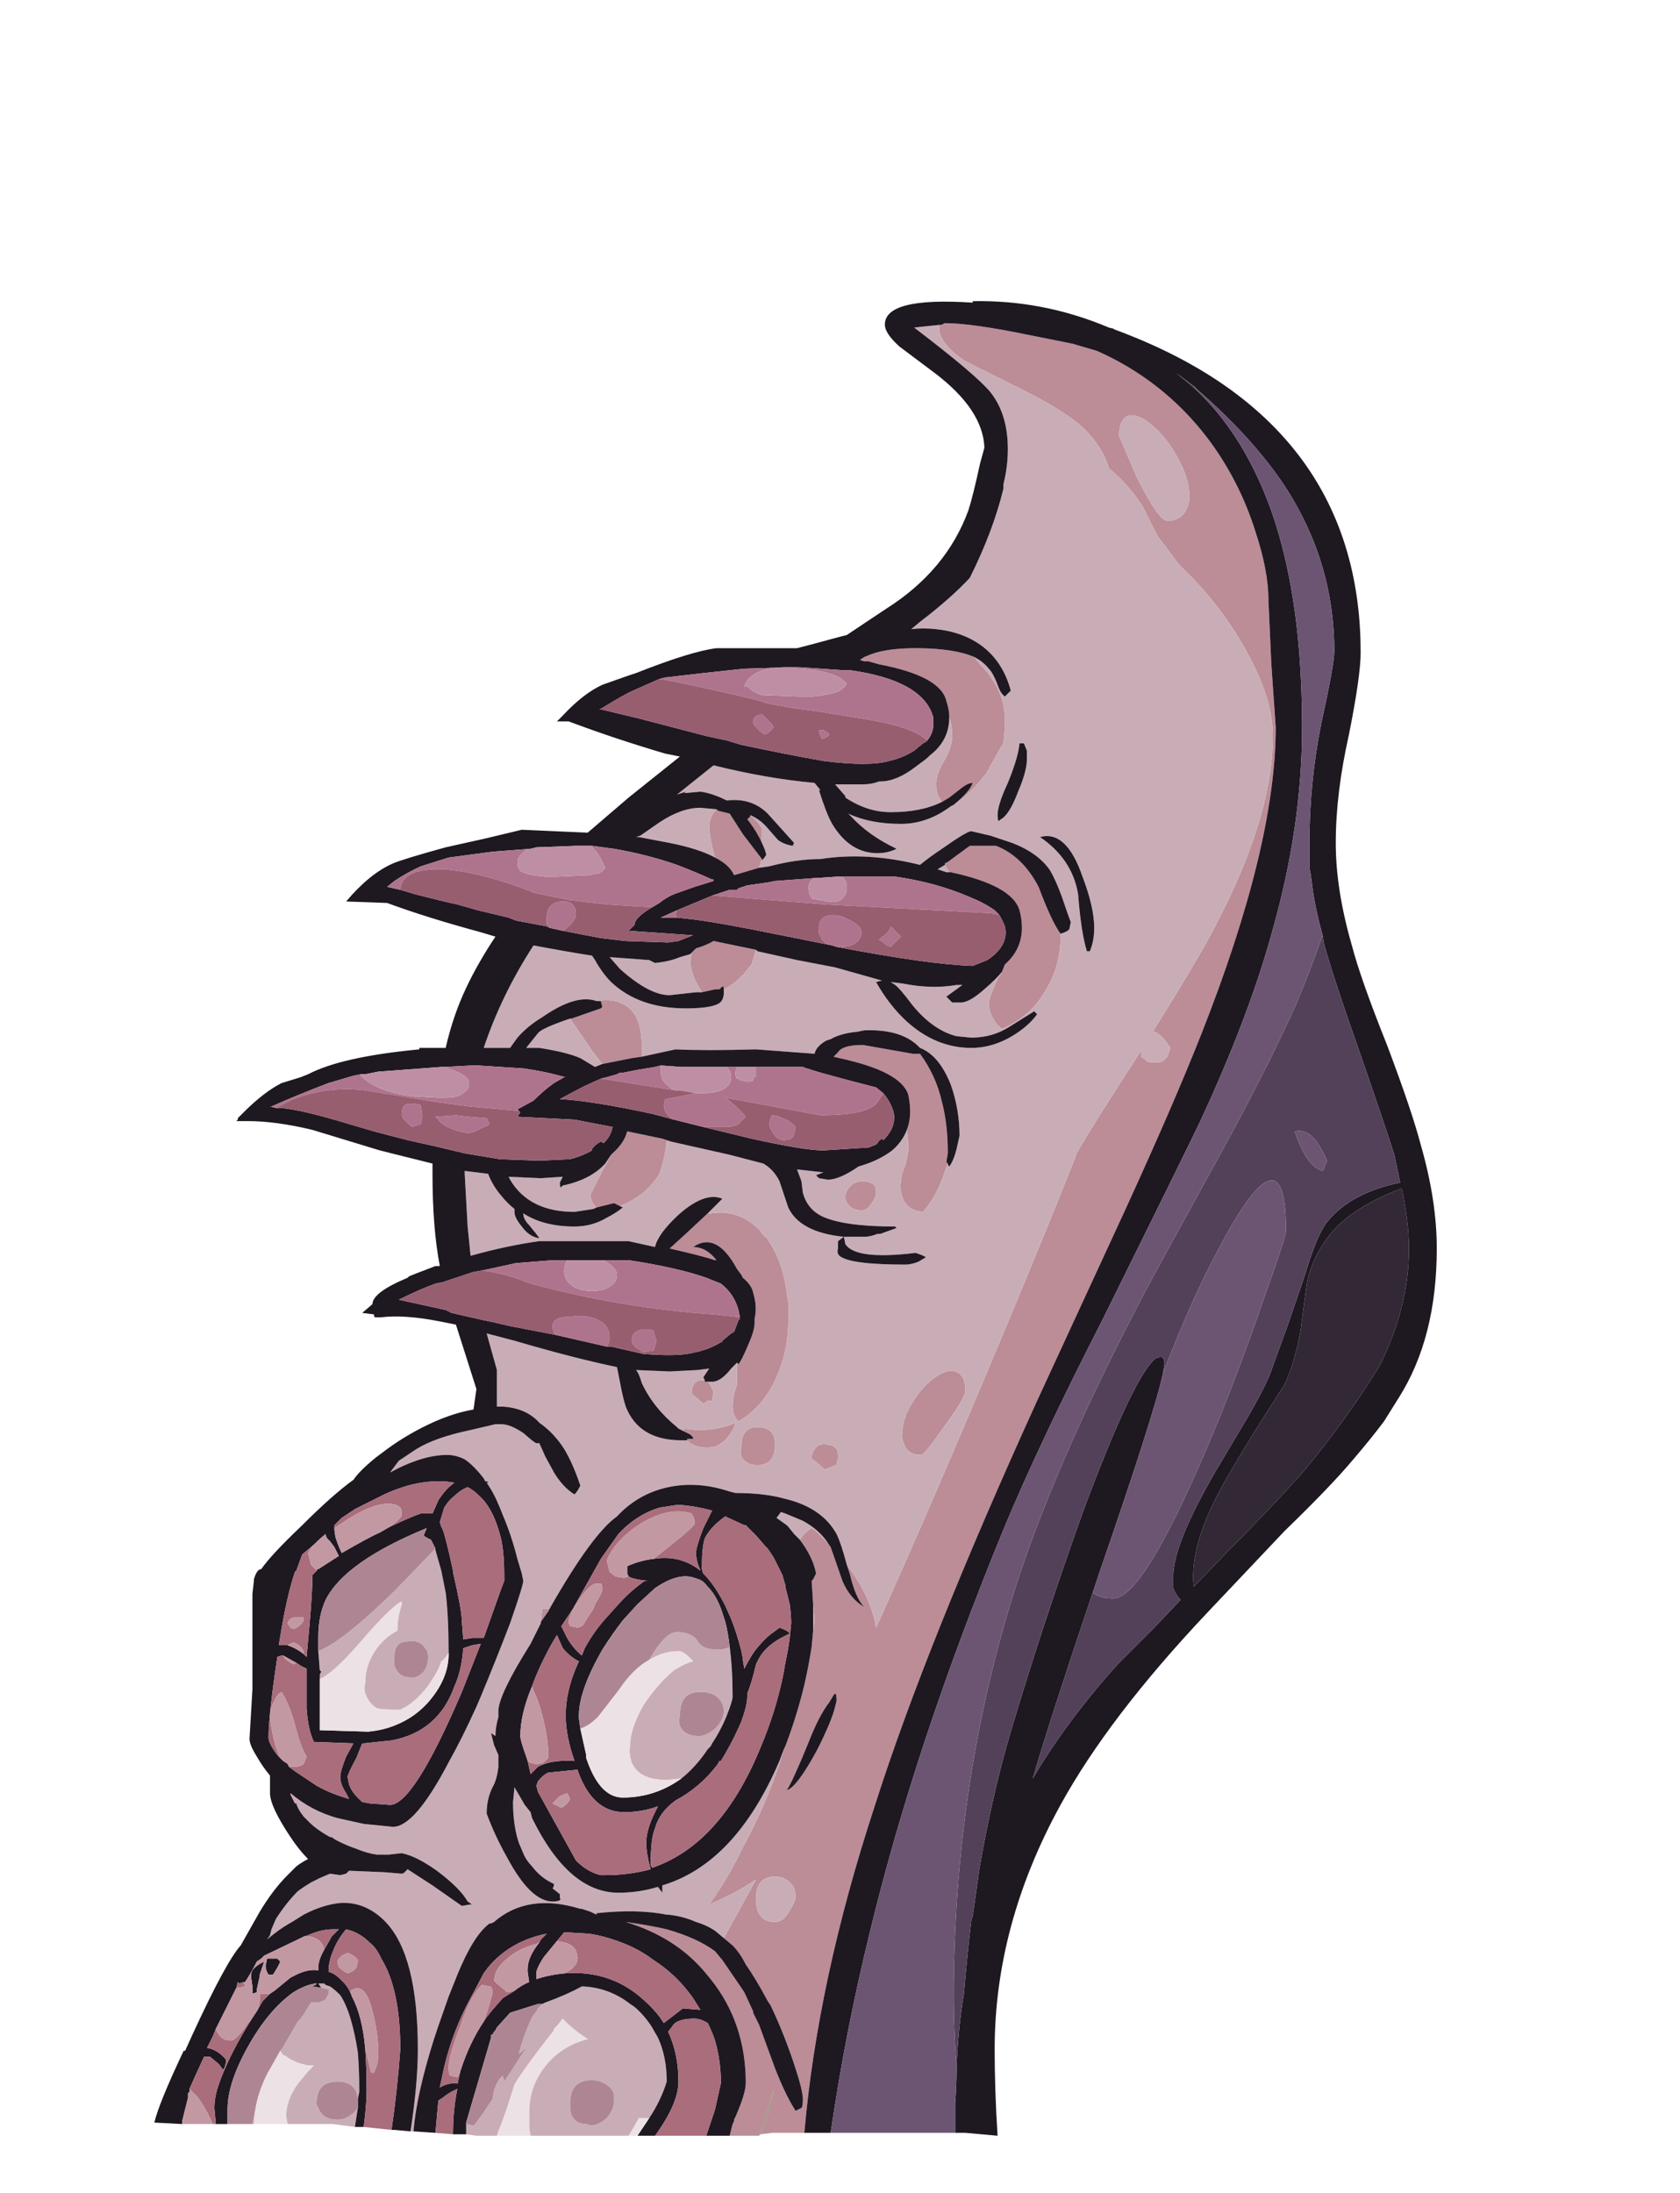 <?xml version="1.0" encoding="UTF-8" standalone="no"?>
<svg xmlns:ffdec="https://www.free-decompiler.com/flash" xmlns:xlink="http://www.w3.org/1999/xlink" ffdec:objectType="frame" height="524.2px" width="401.65px" xmlns="http://www.w3.org/2000/svg">
  <g transform="matrix(1.0, 0.0, 0.0, 1.0, 154.1, 511.15)">
    <use ffdec:characterId="37" height="438.9" transform="matrix(1.0, 0.0, 0.0, 1.0, -117.2, -439.5)" width="306.6" xlink:href="#sprite0"/>
  </g>
  <defs>
    <g id="sprite0" transform="matrix(1.0, 0.0, 0.0, 1.0, 153.3, 438.9)">
      <use ffdec:characterId="36" height="62.7" transform="matrix(7.0, 0.0, 0.0, 7.0, -153.3, -438.9)" width="43.8" xlink:href="#shape0"/>
    </g>
    <g id="shape0" transform="matrix(1.0, 0.0, 0.0, 1.0, 21.9, 62.7)">
      <path d="M0.3 -0.1 L-0.8 -0.1 -1.2 -0.05 Q-0.9 -0.75 -0.75 -1.55 L-0.8 -1.4 Q-1.0 -0.7 -1.25 0.0 L-2.25 0.0 -2.15 -0.4 -2.1 -0.5 -2.1 -0.55 -2.05 -0.65 Q-1.7 -1.45 -1.7 -1.8 -1.7 -3.85 -2.9 -5.35 L-3.15 -5.65 Q-4.15 -6.8 -5.8 -7.3 -5.05 -7.2 -4.4 -7.05 -3.35 -6.75 -2.75 -6.3 L-2.5 -6.0 -1.85 -5.05 -1.75 -4.9 -1.45 -4.25 -1.45 -4.2 -1.25 -3.8 -0.7 -2.3 Q-0.35 -1.4 0.0 -0.85 L0.2 -0.95 Q0.25 -1.0 0.25 -1.25 0.25 -1.55 -0.05 -2.45 -0.4 -3.5 -0.85 -4.45 L-0.95 -4.6 Q-1.35 -5.35 -1.7 -5.85 -1.9 -6.25 -2.15 -6.5 L-2.45 -6.75 -1.35 -8.75 Q-2.1 -8.25 -2.95 -7.9 -2.3 -8.8 -1.8 -9.85 -0.9 -11.5 -0.4 -13.2 L-0.35 -13.3 Q0.05 -14.35 0.3 -15.4 0.45 -16.05 0.55 -16.7 L0.6 -17.25 0.65 -17.6 0.6 -18.1 0.6 -18.15 0.55 -18.95 0.6 -19.0 0.7 -19.2 Q0.6 -19.75 0.15 -20.35 0.3 -20.6 0.55 -20.75 L0.7 -20.65 1.1 -20.25 1.2 -20.1 1.6 -18.95 Q1.85 -18.35 2.35 -18.05 2.05 -18.35 1.85 -19.2 L1.75 -19.5 2.0 -19.15 Q2.6 -18.25 2.75 -17.35 4.65 -21.55 7.2 -27.65 8.6 -31.0 9.55 -33.4 L9.6 -33.55 Q10.2 -34.6 11.8 -37.05 L11.8 -36.85 Q11.95 -36.75 12.0 -36.7 12.05 -36.65 12.3 -36.65 12.5 -36.65 12.6 -36.75 L12.7 -36.85 12.8 -37.15 Q12.45 -37.7 12.2 -37.7 13.35 -39.55 13.95 -40.6 16.3 -44.8 16.3 -47.8 16.3 -49.05 15.45 -50.6 14.7 -52.0 13.6 -53.15 L13.1 -53.65 12.35 -54.65 11.85 -55.65 Q11.4 -56.35 10.7 -56.95 10.5 -57.65 9.85 -58.3 9.2 -58.9 7.8 -59.6 6.0 -60.5 5.8 -60.6 4.9 -61.2 4.9 -61.75 L4.9 -61.85 5.0 -61.85 5.1 -61.9 Q6.0 -61.9 7.95 -61.5 L9.45 -61.2 10.3 -60.95 Q12.55 -59.95 14.05 -58.0 15.15 -56.55 15.7 -54.8 16.15 -53.45 16.15 -52.45 L16.25 -50.25 16.4 -48.1 Q16.4 -44.05 13.85 -37.6 12.9 -35.2 11.25 -31.6 L8.25 -25.1 Q4.45 -16.75 2.7 -11.25 0.75 -5.3 0.3 -0.1 M6.1 -50.5 L6.3 -50.25 Q7.15 -49.4 7.15 -48.35 7.15 -47.95 7.1 -47.55 L7.0 -47.4 6.5 -46.5 6.45 -46.45 Q6.0 -45.85 5.4 -45.45 5.95 -45.9 6.05 -46.2 5.9 -46.2 5.7 -46.05 L5.25 -45.7 5.0 -45.55 4.9 -45.7 Q4.8 -45.9 4.8 -46.15 4.8 -46.5 5.1 -47.0 5.35 -47.45 5.35 -47.8 5.35 -48.15 5.25 -48.45 5.25 -48.7 5.15 -49.0 4.95 -49.85 2.85 -50.25 L2.5 -50.35 2.35 -50.35 2.2 -50.4 2.35 -50.5 2.6 -50.6 2.75 -50.65 Q3.3 -50.8 4.1 -50.8 5.4 -50.8 6.1 -50.5 M-1.55 -45.1 Q-1.3 -44.9 -1.15 -44.65 -1.15 -44.45 -1.15 -44.2 L-1.15 -44.15 Q-1.3 -44.5 -1.6 -44.9 L-1.65 -44.95 -1.55 -45.05 -1.55 -45.1 M-1.15 -43.6 L-1.25 -43.3 -2.1 -43.05 Q-2.25 -43.4 -2.75 -43.65 -2.9 -44.15 -2.95 -44.65 -2.95 -45.05 -2.7 -45.3 L-2.65 -45.25 -2.25 -45.15 -1.8 -44.45 -1.15 -43.6 M9.05 -41.05 L9.05 -40.95 Q9.05 -39.9 8.5 -39.05 8.0 -38.2 7.05 -37.8 6.85 -37.95 6.75 -38.15 6.6 -38.4 6.6 -38.7 6.6 -38.85 6.9 -39.5 L7.05 -39.75 7.15 -40.0 Q7.95 -40.7 7.65 -41.85 7.4 -42.7 5.3 -43.15 L5.25 -43.15 5.1 -43.4 5.1 -43.45 5.2 -43.5 5.95 -44.05 6.85 -44.05 Q7.75 -43.7 8.3 -42.65 8.75 -41.45 9.05 -41.05 M-1.35 -40.5 L-1.5 -40.0 -1.55 -39.95 -1.75 -39.7 -1.75 -39.65 -1.8 -39.65 Q-2.05 -39.35 -2.45 -39.15 -2.45 -39.25 -2.5 -39.25 L-2.6 -39.15 -2.75 -39.15 -3.2 -39.05 -3.4 -39.4 Q-3.55 -39.7 -3.6 -40.05 L-3.55 -40.4 -3.4 -40.55 Q-3.05 -40.65 -2.8 -40.8 L-1.35 -40.5 M-6.8 -38.75 Q-6.25 -38.85 -5.9 -38.65 -5.25 -38.35 -5.25 -37.2 L-5.25 -36.85 -5.6 -36.8 -6.6 -36.6 -6.95 -37.05 -7.7 -38.15 -7.65 -38.15 -6.65 -38.5 -6.6 -38.55 -6.65 -38.75 -6.8 -38.75 M5.2 -33.2 L5.0 -32.65 Q4.75 -32.0 4.35 -31.55 3.8 -31.6 3.65 -32.05 3.55 -32.35 3.6 -32.6 3.6 -32.8 3.75 -33.15 3.85 -33.55 3.85 -33.7 3.85 -34.05 3.8 -34.35 4.0 -34.85 3.85 -35.55 3.6 -36.35 1.5 -36.8 L1.3 -36.85 1.45 -37.0 Q1.6 -37.25 2.3 -37.25 L4.0 -36.95 4.25 -36.95 Q4.8 -36.2 5.0 -35.3 5.2 -34.55 5.2 -33.55 L5.15 -33.25 5.2 -33.2 M-4.4 -34.0 Q-4.45 -33.4 -4.65 -32.85 -5.1 -32.1 -6.0 -31.75 L-6.2 -31.85 -6.8 -31.7 -6.85 -31.75 Q-7.0 -31.9 -7.0 -32.15 L-6.6 -32.95 -6.3 -33.5 -6.25 -33.55 Q-5.85 -33.9 -5.75 -34.3 L-4.55 -34.05 -4.4 -34.0 M-3.0 -31.5 L-2.9 -31.5 Q-1.95 -31.65 -1.25 -30.95 L-1.05 -30.7 -1.0 -30.7 -0.95 -30.6 Q-0.45 -29.9 -0.3 -28.8 L-0.25 -28.45 -0.25 -27.8 Q-0.25 -26.75 -0.7 -25.8 -1.15 -24.85 -1.95 -24.4 L-2.0 -24.45 Q-2.15 -24.65 -2.15 -24.9 -2.15 -25.25 -2.0 -25.65 L-2.0 -26.4 -1.95 -26.35 Q-1.85 -26.45 -1.6 -27.05 -1.4 -27.5 -1.4 -27.75 L-1.4 -27.9 Q-1.3 -28.3 -1.45 -28.8 -1.5 -29.05 -1.8 -29.3 L-1.85 -29.4 -2.0 -29.6 Q-2.7 -30.9 -3.5 -30.35 -3.05 -30.35 -2.7 -29.9 L-2.75 -29.9 Q-3.2 -30.05 -4.3 -30.3 L-3.75 -30.8 -3.0 -31.5 M-3.0 -25.75 Q-2.9 -25.65 -2.8 -25.4 L-2.85 -25.1 -3.0 -25.1 -3.15 -25.0 -3.5 -25.3 -3.55 -25.35 Q-3.55 -25.75 -3.25 -25.8 L-3.1 -25.8 -3.1 -25.75 -3.0 -25.75 M-3.8 -24.05 L-3.85 -24.15 -3.35 -24.1 Q-2.6 -24.1 -2.05 -24.35 L-2.1 -24.2 Q-2.45 -23.5 -3.0 -23.5 -3.5 -23.5 -3.7 -23.75 L-3.7 -23.8 -3.5 -23.8 -3.5 -23.85 -3.6 -23.95 -3.8 -24.05 M11.4 -58.75 Q11.05 -58.65 11.05 -58.05 L11.65 -56.65 Q12.4 -55.15 12.7 -55.15 13.1 -55.15 13.3 -55.45 13.45 -55.7 13.45 -55.95 13.45 -56.6 13.05 -57.3 12.7 -57.95 12.25 -58.35 11.75 -58.8 11.4 -58.75 M2.65 -32.5 L2.7 -32.45 Q2.75 -32.35 2.75 -32.2 2.75 -32.05 2.6 -31.85 2.45 -31.6 2.25 -31.6 1.95 -31.6 1.8 -31.8 1.7 -31.9 1.7 -32.05 1.7 -32.3 1.95 -32.5 2.3 -32.7 2.65 -32.5 M5.45 -26.1 Q5.8 -26.0 5.8 -25.45 5.8 -25.2 5.1 -24.25 4.4 -23.25 4.3 -23.25 3.8 -23.25 3.7 -23.65 3.6 -23.8 3.65 -24.05 3.65 -24.5 4.0 -25.05 4.3 -25.55 4.7 -25.85 5.15 -26.2 5.45 -26.1 M1.3 -23.55 L1.4 -23.45 Q1.45 -23.4 1.45 -23.15 L1.4 -22.9 1.35 -22.9 1.25 -22.85 Q1.1 -22.8 1.0 -22.75 L0.65 -23.05 Q0.55 -23.1 0.55 -23.15 0.55 -23.35 0.7 -23.5 0.85 -23.7 1.3 -23.55 M1.4 -14.85 Q1.4 -15.1 1.35 -15.1 L1.3 -15.05 1.15 -14.8 Q0.8 -14.35 0.45 -13.45 -0.1 -12.1 -0.3 -11.8 0.05 -11.9 0.75 -13.2 1.25 -14.2 1.35 -14.65 L1.4 -14.85 M-0.8 -23.15 Q-0.95 -22.9 -1.3 -22.9 -1.7 -22.9 -1.85 -23.2 -1.9 -23.35 -1.85 -23.55 -1.85 -24.2 -1.3 -24.2 -0.7 -24.2 -0.7 -23.6 -0.7 -23.35 -0.8 -23.15 M-8.4 -18.0 L-8.45 -17.9 -8.7 -17.55 -8.65 -18.0 -8.4 -18.0 M-1.35 -8.1 Q-1.35 -7.85 -1.3 -7.7 -1.15 -7.3 -0.7 -7.3 -0.4 -7.3 -0.2 -7.7 0.0 -8.0 0.0 -8.15 0.0 -8.5 -0.2 -8.65 -0.4 -8.85 -0.7 -8.85 -1.35 -8.85 -1.35 -8.1" fill="#bc8d97" fill-rule="evenodd" stroke="none"/>
      <path d="M-5.7 0.0 L-9.05 0.0 Q-9.1 -0.2 -9.1 -0.4 L-9.1 -0.8 Q-9.1 -1.75 -8.45 -2.5 -7.9 -3.1 -7.1 -3.3 -7.7 -3.7 -7.95 -4.0 L-8.15 -3.75 -8.25 -3.65 -8.25 -3.6 Q-9.2 -2.4 -9.6 -1.75 -9.9 -0.75 -10.15 -0.15 L-10.2 0.0 -10.9 0.0 -11.25 -0.05 -11.25 -0.4 -11.0 -0.35 Q-10.95 -0.35 -10.35 -1.25 L-10.3 -1.55 Q-10.15 -1.95 -10.0 -2.05 L-9.95 -1.85 -9.3 -2.85 -9.1 -3.1 Q-9.3 -2.9 -9.45 -2.8 -9.3 -3.4 -9.0 -4.05 L-8.85 -4.25 -8.8 -4.35 -8.65 -4.5 -8.55 -4.55 Q-7.85 -4.8 -7.3 -5.1 L-7.25 -5.1 Q-6.35 -5.05 -5.65 -4.5 L-5.5 -4.4 Q-5.15 -4.1 -4.9 -3.7 L-4.7 -3.35 Q-4.4 -2.7 -4.4 -1.85 -4.6 -1.2 -5.0 -0.6 L-5.35 -0.6 -5.55 -0.25 -5.7 0.0 M-13.05 -0.15 L-13.15 -0.15 Q-12.9 -1.8 -12.9 -2.95 -12.9 -6.15 -14.0 -7.3 L-14.1 -7.4 Q-14.75 -8.0 -15.55 -7.95 -16.05 -7.9 -16.6 -7.65 L-16.8 -7.55 -17.2 -7.3 Q-17.65 -7.05 -18.05 -6.7 L-17.95 -6.85 -17.9 -7.05 -17.75 -7.4 Q-17.4 -7.95 -17.0 -8.35 -16.8 -8.5 -16.55 -8.65 L-16.25 -8.8 -15.9 -8.95 -15.55 -8.9 -15.35 -8.95 -15.25 -9.05 -14.05 -9.0 -13.45 -8.95 Q-13.4 -8.95 -13.35 -9.0 L-13.25 -9.1 -12.4 -8.55 -11.4 -7.85 -11.1 -7.9 -11.05 -7.9 -11.2 -8.0 Q-11.45 -8.45 -12.25 -9.05 -12.95 -9.55 -13.45 -9.65 L-13.9 -9.6 -14.3 -9.6 Q-14.65 -9.65 -15.0 -9.8 -15.3 -9.9 -15.6 -10.05 L-15.7 -10.1 -15.85 -10.2 -15.9 -10.2 Q-16.35 -10.45 -16.6 -10.7 L-16.8 -10.9 Q-17.0 -11.15 -17.05 -11.35 L-17.1 -11.35 -17.25 -11.65 -17.25 -11.7 Q-16.55 -11.1 -15.65 -10.85 L-14.75 -10.65 -13.75 -10.55 Q-13.0 -10.55 -11.85 -12.75 -11.4 -13.55 -10.9 -14.65 L-10.75 -15.0 Q-10.25 -16.2 -9.75 -17.5 -9.3 -18.8 -9.3 -18.95 L-9.35 -19.2 -9.5 -19.7 Q-9.7 -20.5 -10.0 -21.2 L-10.1 -21.45 Q-10.3 -21.95 -10.55 -22.3 L-10.5 -22.3 Q-10.5 -22.35 -10.6 -22.35 L-10.65 -22.45 Q-11.0 -22.9 -11.3 -23.1 -11.6 -23.25 -11.9 -23.25 -12.75 -23.25 -13.85 -22.65 L-13.55 -23.05 -12.95 -23.45 Q-12.3 -23.85 -11.1 -24.1 L-10.25 -24.3 -10.05 -24.3 Q-9.75 -24.3 -9.3 -24.0 -8.9 -23.65 -8.85 -23.65 L-8.75 -23.65 -8.55 -23.2 -8.25 -22.65 Q-7.95 -22.15 -7.55 -21.9 -7.45 -22.0 -7.35 -22.2 -7.6 -22.95 -7.9 -23.45 -8.25 -24.0 -8.75 -24.35 -9.2 -24.85 -10.0 -24.9 L-10.2 -24.9 -10.2 -26.15 -10.55 -27.4 -9.6 -27.15 Q-7.55 -26.55 -6.1 -26.25 L-6.0 -25.75 Q-5.9 -25.2 -5.8 -24.9 -5.35 -23.75 -3.9 -23.75 L-3.7 -23.75 Q-3.5 -23.5 -3.0 -23.5 -2.45 -23.5 -2.1 -24.2 L-2.05 -24.35 Q-2.6 -24.1 -3.35 -24.1 L-3.85 -24.15 -3.8 -24.05 -4.0 -24.15 -4.05 -24.2 Q-4.85 -24.85 -5.25 -25.7 -5.35 -26.05 -5.45 -26.15 L-4.3 -26.1 -3.35 -26.15 -2.95 -26.2 -3.15 -25.9 -3.1 -25.8 -3.25 -25.8 Q-3.55 -25.75 -3.55 -25.35 L-3.5 -25.3 -3.15 -25.0 -3.0 -25.1 -2.85 -25.1 -2.8 -25.4 Q-2.9 -25.65 -3.0 -25.75 L-2.85 -25.75 Q-2.55 -25.75 -2.2 -26.2 L-2.0 -26.4 -2.0 -25.65 Q-2.15 -25.25 -2.15 -24.9 -2.15 -24.65 -2.0 -24.45 L-1.95 -24.4 Q-1.15 -24.85 -0.7 -25.8 -0.25 -26.75 -0.25 -27.8 L-0.25 -28.45 -0.3 -28.8 Q-0.45 -29.9 -0.95 -30.6 L-1.0 -30.7 -1.05 -30.7 -1.25 -30.95 Q-1.95 -31.65 -2.9 -31.5 L-3.0 -31.5 -2.5 -32.0 Q-3.1 -32.25 -4.0 -31.45 -4.7 -30.8 -4.8 -30.35 L-5.7 -30.55 -8.75 -30.55 Q-9.85 -30.4 -11.1 -30.05 L-11.2 -31.05 -11.3 -32.85 -11.3 -32.95 -10.5 -32.85 Q-10.35 -32.45 -10.05 -32.1 -9.85 -31.85 -9.6 -31.65 L-9.6 -31.55 Q-9.6 -31.35 -9.35 -31.05 -9.1 -30.7 -8.75 -30.65 -8.85 -30.8 -9.1 -31.1 -9.3 -31.3 -9.3 -31.5 -8.6 -31.05 -7.55 -31.05 -6.95 -31.05 -6.45 -31.35 -6.15 -31.5 -5.9 -31.7 L-6.0 -31.75 Q-5.1 -32.1 -4.65 -32.85 -4.45 -33.4 -4.4 -34.0 L-4.25 -33.95 -2.25 -33.5 -1.1 -33.2 Q-0.75 -33.0 -0.55 -32.6 L-0.25 -31.7 Q0.15 -30.85 1.65 -30.7 L1.45 -30.55 1.45 -30.3 Q1.4 -30.15 1.5 -30.05 1.85 -29.75 3.75 -29.75 3.95 -29.75 4.2 -29.85 L4.45 -30.0 Q4.4 -30.05 4.1 -30.15 2.05 -29.9 1.7 -30.45 L1.65 -30.7 2.35 -30.7 Q2.55 -30.7 2.8 -30.8 L2.9 -30.8 3.45 -31.0 3.4 -31.05 Q1.65 -31.05 0.9 -31.4 0.4 -31.65 0.25 -32.2 L0.2 -32.6 0.05 -33.0 0.95 -32.9 0.7 -32.8 0.8 -32.7 1.1 -32.65 Q1.5 -32.65 2.15 -33.1 2.85 -33.3 3.3 -33.65 3.65 -33.95 3.8 -34.35 3.85 -34.05 3.85 -33.7 3.85 -33.55 3.75 -33.15 3.6 -32.8 3.6 -32.6 3.55 -32.35 3.65 -32.05 3.8 -31.6 4.35 -31.55 4.75 -32.0 5.0 -32.65 L5.2 -33.2 Q5.2 -33.15 5.25 -33.1 5.4 -33.3 5.5 -33.7 L5.6 -34.15 Q5.6 -35.05 5.3 -35.9 4.9 -36.9 4.25 -37.15 3.65 -37.8 2.35 -37.75 L2.1 -37.7 Q1.55 -37.65 1.2 -37.45 L1.05 -37.4 Q0.7 -37.2 0.65 -36.95 L-1.35 -37.1 Q-3.1 -37.05 -4.1 -37.1 L-5.25 -36.85 -5.25 -37.2 Q-5.25 -38.35 -5.9 -38.65 -6.25 -38.85 -6.8 -38.75 -7.5 -39.0 -8.65 -38.2 -9.15 -37.9 -9.5 -37.5 L-9.75 -37.15 -10.65 -37.15 Q-10.05 -38.95 -8.95 -40.65 -7.9 -40.45 -6.95 -40.3 L-6.85 -40.15 Q-6.6 -39.7 -6.3 -39.4 -5.35 -38.5 -3.75 -38.5 -2.95 -38.5 -2.65 -38.65 -2.45 -38.75 -2.45 -39.05 L-2.45 -39.15 Q-2.05 -39.35 -1.8 -39.65 L-1.75 -39.65 -1.75 -39.7 -1.55 -39.95 -1.5 -40.0 -1.35 -40.5 -1.3 -40.45 0.05 -40.15 1.35 -39.9 2.95 -39.45 2.75 -39.4 Q3.2 -38.6 3.8 -38.05 4.8 -37.15 6.0 -37.15 6.8 -37.15 7.55 -37.65 8.0 -37.95 8.25 -38.3 L8.15 -38.4 7.35 -37.9 Q6.75 -37.5 6.0 -37.5 L5.5 -37.55 Q4.7 -37.75 4.0 -38.6 3.55 -39.2 3.4 -39.3 L3.25 -39.4 3.65 -39.35 Q4.65 -39.15 5.5 -39.3 L5.7 -39.3 5.15 -38.9 5.35 -38.7 5.65 -38.7 Q5.95 -38.7 6.5 -39.2 6.85 -39.5 7.05 -39.75 L6.9 -39.5 Q6.6 -38.85 6.6 -38.7 6.6 -38.4 6.75 -38.15 6.85 -37.95 7.05 -37.8 8.0 -38.2 8.5 -39.05 9.05 -39.9 9.05 -40.95 L9.05 -41.05 Q9.25 -41.1 9.35 -41.2 L9.4 -41.45 Q9.3 -41.7 9.1 -42.3 8.9 -42.85 8.7 -43.2 8.3 -43.8 7.4 -44.15 L6.65 -44.4 6.0 -44.55 Q5.85 -44.55 5.0 -43.95 4.55 -43.65 4.25 -43.4 2.45 -43.85 0.85 -43.6 0.05 -43.6 -0.9 -43.35 L-1.25 -43.3 -1.15 -43.6 -1.15 -43.55 Q-1.05 -43.65 -1.0 -43.75 -1.05 -43.95 -1.15 -44.15 L-1.15 -44.2 Q-1.15 -44.45 -1.15 -44.65 -1.3 -44.9 -1.55 -45.1 -1.2 -44.95 -0.95 -44.65 L-0.6 -44.25 Q-0.4 -44.1 -0.1 -44.05 L-0.05 -44.15 -0.95 -45.15 Q-1.5 -45.7 -2.35 -45.6 -2.85 -45.85 -3.25 -45.9 L-3.8 -45.85 -3.75 -45.9 -4.05 -45.8 -2.8 -46.8 Q-1.0 -46.35 0.65 -46.2 L0.85 -45.95 0.8 -45.95 Q1.05 -45.15 1.25 -44.8 1.85 -43.8 2.8 -43.8 3.15 -43.8 3.45 -43.95 2.5 -44.4 1.9 -45.05 L1.8 -45.15 Q2.55 -44.8 3.6 -44.8 4.5 -44.8 5.3 -45.4 L5.4 -45.45 Q6.0 -45.85 6.45 -46.45 L6.5 -46.5 7.0 -47.4 7.1 -47.55 Q7.15 -47.95 7.15 -48.35 7.15 -49.4 6.3 -50.25 L6.1 -50.5 Q6.4 -50.35 6.6 -50.1 6.75 -49.95 6.9 -49.55 7.0 -49.25 7.15 -49.15 L7.35 -49.35 Q7.1 -50.3 6.4 -50.85 5.75 -51.35 4.8 -51.45 4.35 -51.5 3.95 -51.45 L4.25 -51.7 Q5.3 -52.5 5.95 -53.2 6.75 -54.8 7.1 -56.25 L7.1 -56.4 Q7.25 -57.0 7.25 -57.6 7.25 -58.8 6.65 -59.55 6.15 -60.15 4.05 -61.75 L5.0 -61.85 4.9 -61.85 4.9 -61.75 Q4.9 -61.2 5.8 -60.6 6.0 -60.5 7.8 -59.6 9.2 -58.9 9.85 -58.3 10.5 -57.65 10.7 -56.95 11.4 -56.35 11.85 -55.65 L12.35 -54.65 13.1 -53.65 13.6 -53.15 Q14.7 -52.0 15.45 -50.6 16.3 -49.05 16.3 -47.8 16.3 -44.8 13.95 -40.6 13.35 -39.55 12.2 -37.7 12.45 -37.7 12.8 -37.15 L12.7 -36.85 12.6 -36.75 Q12.5 -36.65 12.3 -36.65 12.05 -36.65 12.0 -36.7 11.95 -36.75 11.8 -36.85 L11.8 -37.05 Q10.2 -34.6 9.6 -33.55 L9.55 -33.4 Q8.6 -31.0 7.2 -27.65 4.65 -21.55 2.75 -17.35 2.6 -18.25 2.0 -19.15 L1.75 -19.5 Q1.55 -20.25 1.4 -20.55 0.9 -21.45 -0.35 -21.75 -1.05 -21.95 -2.05 -21.95 L-2.25 -22.0 Q-3.45 -22.4 -4.55 -22.1 -5.45 -21.85 -6.1 -21.15 -6.95 -20.55 -8.4 -18.0 L-8.65 -18.0 -8.7 -17.55 -8.7 -17.5 -9.05 -16.8 Q-10.15 -15.05 -10.15 -14.5 L-10.15 -14.3 Q-10.25 -13.95 -10.25 -13.65 L-10.4 -13.75 -10.3 -13.35 -10.15 -13.0 -10.15 -12.6 Q-10.2 -12.15 -10.35 -11.9 -10.55 -11.5 -10.55 -11.0 -10.25 -10.2 -9.85 -9.5 -9.05 -8.0 -8.3 -8.0 -8.1 -8.0 -8.05 -8.05 -8.0 -8.1 -8.05 -8.1 L-8.05 -8.25 -8.3 -8.45 Q-8.25 -8.5 -8.25 -8.6 -8.7 -8.8 -9.0 -9.2 -9.2 -9.4 -9.3 -9.65 L-9.45 -10.0 Q-9.65 -10.6 -9.65 -11.4 L-9.6 -11.9 -9.25 -11.3 -9.05 -11.05 -9.0 -10.85 Q-7.75 -8.3 -6.05 -8.3 -5.35 -8.3 -4.7 -8.5 L-4.55 -8.3 -4.55 -8.55 Q-2.05 -9.3 -0.55 -12.8 L-0.4 -13.2 Q-0.9 -11.5 -1.8 -9.85 -2.3 -8.8 -2.95 -7.9 -2.1 -8.25 -1.35 -8.75 L-2.45 -6.75 -2.75 -7.0 Q-3.05 -7.2 -3.4 -7.3 -3.85 -7.5 -4.35 -7.55 L-4.4 -7.55 Q-5.4 -7.75 -6.8 -7.6 L-6.8 -7.55 -7.0 -7.65 -7.3 -7.75 -7.35 -7.75 Q-9.15 -8.3 -10.3 -7.3 L-10.4 -7.25 -10.45 -7.25 Q-11.0 -6.85 -11.55 -5.5 L-11.85 -4.75 -12.2 -3.75 -12.35 -3.3 Q-12.95 -1.4 -13.05 -0.15 M-15.05 -0.3 L-15.8 -0.4 -17.35 -0.4 -17.4 -0.65 Q-17.4 -1.3 -16.9 -1.9 L-16.65 -2.2 -16.45 -2.4 -16.65 -2.4 Q-17.15 -2.5 -17.45 -2.75 L-17.5 -2.75 -17.6 -2.9 -17.55 -2.95 -17.0 -3.9 -16.9 -4.0 -16.8 -4.15 -16.55 -4.55 -16.3 -4.55 Q-16.15 -4.6 -16.05 -4.65 L-15.95 -4.85 -15.95 -5.0 -16.2 -5.05 -16.3 -5.2 -16.1 -5.2 -16.05 -5.15 -15.9 -5.1 Q-15.75 -5.0 -15.6 -4.85 L-15.55 -4.8 Q-15.35 -4.5 -15.2 -4.0 -15.05 -3.5 -14.95 -2.85 -14.9 -2.25 -14.9 -1.5 L-14.95 -1.25 Q-15.0 -1.85 -15.65 -1.85 -15.95 -1.85 -16.15 -1.7 -16.35 -1.5 -16.35 -1.2 -16.4 -1.1 -16.3 -0.95 -16.15 -0.55 -15.65 -0.55 -15.4 -0.55 -15.2 -0.7 -15.05 -0.8 -14.95 -0.95 L-15.05 -0.3 M-18.5 -0.4 L-18.55 -0.4 -18.45 -0.9 -18.5 -0.45 -18.5 -0.4 M1.1 -20.25 L0.7 -20.65 0.55 -20.75 Q0.3 -20.6 0.15 -20.35 L-0.05 -20.55 -0.25 -20.8 -0.3 -20.85 -0.65 -21.1 -0.5 -21.3 -0.35 -21.25 0.25 -21.0 Q0.8 -20.7 1.1 -20.25 M0.6 -18.1 L0.65 -17.6 0.6 -17.25 0.6 -18.1 M11.4 -58.75 Q11.75 -58.8 12.25 -58.35 12.7 -57.95 13.05 -57.3 13.45 -56.6 13.45 -55.95 13.45 -55.7 13.3 -55.45 13.1 -55.15 12.7 -55.15 12.4 -55.15 11.65 -56.65 L11.05 -58.05 Q11.05 -58.65 11.4 -58.75 M2.25 -51.0 L2.25 -51.0 M5.25 -48.45 Q5.35 -48.15 5.35 -47.8 5.35 -47.45 5.1 -47.0 4.8 -46.5 4.8 -46.15 4.8 -45.9 4.9 -45.7 L5.0 -45.55 Q4.3 -45.2 3.25 -45.2 2.45 -45.2 1.7 -45.7 L1.7 -45.75 1.35 -46.15 2.3 -46.15 Q2.6 -46.15 2.85 -46.25 L2.9 -46.25 Q3.45 -46.25 4.1 -46.75 L4.3 -46.9 Q4.45 -47.0 4.6 -47.15 5.25 -47.65 5.25 -48.45 M1.7 -50.65 L1.7 -50.65 M5.25 -43.15 L5.15 -43.15 4.85 -43.25 5.1 -43.4 5.25 -43.15 M9.8 -43.0 Q9.25 -44.6 8.35 -44.35 9.45 -43.6 9.65 -42.4 9.75 -41.1 9.95 -40.45 L10.05 -40.45 Q10.2 -40.8 10.2 -41.25 10.2 -41.95 9.8 -43.0 M7.8 -47.55 L7.65 -47.55 Q7.6 -47.05 7.25 -46.2 6.9 -45.45 6.9 -45.1 6.9 -44.9 6.95 -44.9 L7.0 -44.95 Q7.3 -45.1 7.6 -45.9 7.9 -46.6 7.9 -47.0 L7.9 -47.3 7.8 -47.55 M2.65 -32.5 Q2.3 -32.7 1.95 -32.5 1.7 -32.3 1.7 -32.05 1.7 -31.9 1.8 -31.8 1.95 -31.6 2.25 -31.6 2.45 -31.6 2.6 -31.85 2.75 -32.05 2.75 -32.2 2.75 -32.35 2.7 -32.45 L2.65 -32.5 M1.3 -23.55 Q0.85 -23.7 0.7 -23.5 0.55 -23.35 0.55 -23.15 0.55 -23.1 0.65 -23.05 L1.0 -22.75 Q1.1 -22.8 1.25 -22.85 L1.35 -22.9 1.4 -22.9 1.45 -23.15 Q1.45 -23.4 1.4 -23.45 L1.3 -23.55 M5.45 -26.1 Q5.15 -26.2 4.7 -25.85 4.3 -25.55 4.0 -25.05 3.65 -24.5 3.65 -24.05 3.6 -23.8 3.7 -23.65 3.8 -23.25 4.3 -23.25 4.4 -23.25 5.1 -24.25 5.8 -25.2 5.8 -25.45 5.8 -26.0 5.45 -26.1 M-2.75 -43.65 Q-3.3 -43.95 -4.3 -44.15 L-5.35 -44.35 -5.45 -44.35 -5.3 -44.4 -4.65 -44.85 Q-3.9 -45.35 -3.25 -45.35 L-2.7 -45.3 Q-2.95 -45.05 -2.95 -44.65 -2.9 -44.15 -2.75 -43.65 M-3.55 -40.4 L-3.6 -40.05 Q-3.55 -39.7 -3.4 -39.4 L-3.2 -39.05 -3.4 -39.05 -4.3 -38.95 Q-5.0 -38.95 -6.0 -39.85 L-6.35 -40.25 -5.0 -40.15 -4.8 -40.05 Q-4.3 -40.1 -3.95 -40.25 L-3.6 -40.35 -3.55 -40.4 M-6.6 -36.6 L-6.85 -36.5 -7.35 -36.8 Q-7.8 -37.0 -8.75 -37.15 L-9.2 -37.15 -8.8 -37.65 Q-8.7 -37.8 -7.85 -38.1 L-7.7 -38.15 -6.95 -37.05 -6.6 -36.6 M-6.8 -31.7 L-6.9 -31.65 -7.55 -31.55 Q-9.1 -31.55 -9.75 -32.65 L-9.8 -32.75 -8.7 -32.7 -7.95 -32.75 -8.05 -32.55 Q-8.05 -32.35 -8.0 -32.4 L-7.95 -32.45 Q-7.0 -32.65 -6.5 -33.2 L-6.3 -33.5 -6.6 -32.95 -7.0 -32.15 Q-7.0 -31.9 -6.85 -31.75 L-6.8 -31.7 M-3.7 -23.75 L-3.7 -23.8 -3.7 -23.75 M-0.8 -23.15 Q-0.7 -23.35 -0.7 -23.6 -0.7 -24.2 -1.3 -24.2 -1.85 -24.2 -1.85 -23.55 -1.9 -23.35 -1.85 -23.2 -1.7 -22.9 -1.3 -22.9 -0.95 -22.9 -0.8 -23.15 M-5.0 -16.25 L-4.85 -16.5 Q-4.4 -17.2 -4.05 -17.2 -3.55 -17.2 -3.35 -16.9 -3.2 -16.6 -2.65 -16.6 -2.4 -16.6 -2.25 -16.7 -2.15 -15.95 -2.15 -15.0 -2.15 -14.85 -2.35 -14.35 -2.55 -13.85 -2.85 -13.4 L-2.9 -13.3 -3.0 -13.2 Q-3.4 -12.6 -3.9 -12.2 L-4.4 -12.15 Q-5.35 -12.15 -5.6 -12.75 -5.7 -13.05 -5.65 -13.35 -5.65 -13.9 -5.2 -14.7 -4.7 -15.45 -4.15 -15.9 -3.75 -16.15 -3.5 -16.2 -3.8 -16.55 -4.0 -16.55 -4.5 -16.55 -5.0 -16.25 M-3.2 -15.15 Q-3.95 -15.2 -3.95 -14.35 -4.0 -14.15 -3.95 -14.0 -3.8 -13.65 -3.3 -13.65 -3.05 -13.65 -2.75 -13.9 -2.45 -14.2 -2.45 -14.5 -2.45 -14.8 -2.7 -15.0 -2.9 -15.15 -3.2 -15.15 M-16.3 -16.55 Q-15.5 -16.85 -13.7 -18.6 L-12.3 -20.05 -12.3 -20.0 -12.1 -19.3 -11.95 -18.55 Q-11.85 -17.75 -11.85 -16.5 -11.95 -16.3 -12.1 -16.2 -12.2 -15.85 -12.6 -15.3 -13.0 -14.8 -13.4 -14.6 L-13.5 -14.55 -13.75 -14.55 Q-14.1 -14.55 -14.3 -14.6 -14.55 -14.75 -14.65 -15.0 L-14.7 -15.1 Q-14.75 -15.3 -14.7 -15.45 -14.7 -16.1 -14.3 -16.65 -14.0 -17.05 -13.6 -17.25 -13.6 -17.7 -13.45 -18.15 L-13.45 -18.25 Q-13.85 -18.05 -15.0 -16.7 -15.85 -15.75 -16.25 -15.6 L-16.25 -15.75 -16.2 -15.85 -16.25 -15.9 -16.3 -16.55 M-12.55 -16.35 Q-12.55 -16.55 -12.65 -16.65 -12.8 -16.9 -13.15 -16.9 L-13.45 -16.85 Q-13.7 -16.75 -13.7 -16.35 L-13.7 -16.05 Q-13.55 -15.65 -13.15 -15.65 L-13.0 -15.65 Q-12.85 -15.7 -12.7 -15.85 -12.55 -16.05 -12.55 -16.35 M-16.4 -5.15 L-16.4 -5.2 -16.35 -5.2 -16.4 -5.15 M-1.35 -8.1 Q-1.35 -8.85 -0.7 -8.85 -0.4 -8.85 -0.2 -8.65 0.0 -8.5 0.0 -8.15 0.0 -8.0 -0.2 -7.7 -0.4 -7.3 -0.7 -7.3 -1.15 -7.3 -1.3 -7.7 -1.35 -7.85 -1.35 -8.1 M-7.7 -1.1 Q-7.7 -0.8 -7.65 -0.7 -7.5 -0.4 -7.15 -0.4 L-7.0 -0.35 Q-6.75 -0.35 -6.45 -0.6 -6.2 -0.9 -6.2 -1.2 L-6.2 -1.4 Q-6.25 -1.6 -6.4 -1.7 -6.65 -1.9 -6.95 -1.9 -7.7 -1.9 -7.7 -1.1" fill="#c9adb6" fill-rule="evenodd" stroke="none"/>
      <path d="M-20.95 -0.4 L-21.9 -0.45 Q-21.75 -1.1 -20.9 -2.9 L-20.85 -2.9 -20.6 -3.45 Q-19.45 -5.95 -18.95 -6.5 L-18.3 -7.65 Q-17.85 -8.4 -17.35 -8.9 L-17.05 -9.2 Q-16.85 -9.35 -16.65 -9.45 -16.95 -9.75 -17.25 -10.2 -17.95 -11.25 -17.95 -11.7 L-17.95 -12.3 Q-18.2 -12.6 -18.4 -12.95 -18.65 -13.35 -18.65 -13.55 L-18.55 -15.25 -18.55 -18.5 -18.5 -18.95 -18.5 -19.0 Q-18.4 -19.35 -18.25 -19.35 -17.9 -19.85 -16.9 -20.8 -15.8 -21.9 -15.1 -22.4 -14.9 -22.7 -14.35 -23.15 L-13.95 -23.45 Q-13.2 -24.0 -12.3 -24.4 -11.6 -24.7 -11.0 -24.8 L-10.9 -25.5 -11.6 -27.7 -12.1 -27.8 Q-13.35 -28.05 -14.15 -27.95 L-14.35 -27.95 Q-14.4 -27.95 -14.4 -28.05 L-14.8 -28.1 -14.45 -28.4 Q-14.45 -28.8 -13.25 -29.3 L-13.2 -29.35 -12.95 -29.45 -12.3 -29.7 -12.15 -29.7 Q-12.4 -31.0 -12.4 -32.85 L-12.4 -33.2 -14.2 -33.65 -16.5 -34.35 Q-17.75 -34.65 -18.7 -34.65 L-19.1 -34.65 -19.05 -34.7 -19.05 -34.75 -18.85 -34.95 Q-18.15 -35.65 -17.55 -35.95 L-16.9 -36.15 -16.65 -36.25 Q-15.5 -36.85 -12.85 -37.1 L-12.85 -37.15 -11.95 -37.15 Q-11.7 -38.25 -11.25 -39.2 -10.85 -40.05 -10.25 -40.95 L-10.75 -41.1 Q-12.6 -41.6 -13.95 -42.1 L-15.35 -42.15 Q-14.55 -43.1 -13.75 -43.45 -13.4 -43.6 -11.95 -44.0 L-10.6 -44.3 -9.35 -44.6 -7.1 -44.5 -5.7 -45.7 -3.95 -47.1 -4.45 -47.2 Q-6.15 -47.7 -7.75 -48.3 L-8.15 -48.3 -7.95 -48.5 Q-7.25 -49.25 -6.6 -49.55 L-5.75 -49.85 -5.45 -49.95 Q-3.55 -50.7 -2.7 -50.8 L0.05 -50.8 Q0.45 -50.9 1.55 -51.2 L1.75 -51.25 3.1 -52.15 Q5.15 -53.45 5.9 -55.5 6.05 -55.95 6.3 -57.1 L6.45 -57.65 Q6.4 -58.95 4.75 -60.2 L3.55 -61.1 Q3.05 -61.55 3.05 -61.85 3.05 -62.8 6.05 -62.6 6.05 -62.75 6.05 -62.65 8.45 -62.7 10.7 -61.75 L10.9 -61.7 10.85 -61.7 Q15.5 -60.0 17.6 -56.8 19.3 -54.2 19.3 -50.65 19.3 -49.85 18.9 -47.85 18.45 -45.85 18.45 -44.15 18.45 -42.55 19.0 -40.65 19.3 -39.5 20.2 -37.25 21.05 -35.0 21.35 -33.85 21.9 -31.95 21.9 -30.3 21.9 -27.25 20.6 -25.2 L20.1 -24.4 Q19.65 -23.8 19.05 -23.1 18.3 -22.2 16.7 -20.65 L14.05 -17.85 Q10.7 -14.3 9.05 -11.3 6.8 -7.2 6.8 -2.95 6.8 -1.55 6.9 0.0 L5.8 -0.1 5.45 -0.1 5.45 -1.1 Q5.5 -1.75 5.5 -2.35 5.55 -3.65 5.75 -4.85 5.85 -6.05 6.0 -7.35 L6.05 -7.5 6.25 -8.9 6.25 -8.95 Q6.7 -11.6 7.35 -13.8 8.45 -17.5 9.85 -21.4 11.55 -25.95 12.3 -26.55 L12.45 -26.6 Q12.6 -26.6 12.6 -26.35 L12.55 -26.05 Q12.3 -24.8 10.35 -19.15 L10.15 -18.55 Q8.7 -14.25 8.1 -12.2 9.25 -14.15 11.0 -16.1 L12.2 -17.3 13.15 -18.3 Q13.0 -18.45 12.9 -18.7 L12.9 -19.1 Q12.9 -20.2 14.35 -22.7 L15.45 -24.55 Q16.0 -25.5 16.2 -26.0 L16.8 -27.65 17.4 -29.4 Q17.8 -30.75 18.15 -31.2 18.95 -32.2 20.65 -32.55 L20.45 -33.5 Q20.1 -34.6 19.25 -37.05 18.4 -39.45 18.05 -40.7 L18.0 -41.0 Q17.75 -41.9 17.65 -42.65 L17.6 -43.05 17.55 -43.3 17.55 -44.1 Q17.55 -46.2 17.95 -48.2 18.4 -50.25 18.4 -50.7 18.4 -53.75 16.7 -56.35 15.6 -58.0 13.7 -59.65 L13.6 -59.75 13.0 -60.2 13.6 -59.7 Q14.9 -58.5 15.75 -56.7 17.3 -53.45 17.3 -48.1 17.3 -44.75 16.3 -41.2 15.5 -38.25 13.8 -34.6 13.15 -33.25 10.5 -27.9 8.3 -23.6 7.1 -20.7 4.1 -13.4 2.55 -7.0 1.7 -3.55 1.2 -0.1 L0.3 -0.1 Q0.75 -5.3 2.7 -11.25 4.45 -16.75 8.25 -25.1 L11.25 -31.6 Q12.9 -35.2 13.85 -37.6 16.4 -44.05 16.4 -48.1 L16.25 -50.25 16.15 -52.45 Q16.15 -53.45 15.7 -54.8 15.15 -56.55 14.05 -58.0 12.55 -59.95 10.3 -60.95 L9.45 -61.2 7.95 -61.5 Q6.0 -61.9 5.1 -61.9 L5.0 -61.85 4.05 -61.75 Q6.15 -60.15 6.65 -59.55 7.25 -58.8 7.25 -57.6 7.25 -57.0 7.1 -56.4 L7.1 -56.25 Q6.75 -54.8 5.95 -53.2 5.3 -52.5 4.25 -51.7 L3.95 -51.45 Q4.35 -51.5 4.8 -51.45 5.75 -51.35 6.4 -50.85 7.1 -50.3 7.35 -49.35 L7.15 -49.15 Q7.0 -49.25 6.9 -49.55 6.75 -49.95 6.6 -50.1 6.4 -50.35 6.1 -50.5 5.4 -50.8 4.1 -50.8 3.3 -50.8 2.75 -50.65 L2.6 -50.6 2.35 -50.5 2.2 -50.4 2.35 -50.35 2.5 -50.35 2.85 -50.25 Q4.95 -49.85 5.15 -49.0 5.25 -48.7 5.25 -48.45 5.25 -47.65 4.6 -47.15 4.45 -47.0 4.3 -46.9 L4.1 -46.75 Q3.45 -46.25 2.9 -46.25 L2.85 -46.25 Q2.6 -46.15 2.3 -46.15 L1.35 -46.15 1.7 -45.75 1.7 -45.7 Q2.45 -45.2 3.25 -45.2 4.3 -45.2 5.0 -45.55 L5.25 -45.7 5.7 -46.05 Q5.9 -46.2 6.05 -46.2 5.95 -45.9 5.4 -45.45 L5.3 -45.4 Q4.5 -44.8 3.6 -44.8 2.55 -44.8 1.8 -45.15 L1.9 -45.05 Q2.5 -44.4 3.45 -43.95 3.15 -43.8 2.8 -43.8 1.85 -43.8 1.25 -44.8 1.05 -45.15 0.8 -45.95 L0.85 -45.95 0.65 -46.2 Q-1.0 -46.35 -2.8 -46.8 L-4.05 -45.8 -3.75 -45.9 -3.8 -45.85 -3.25 -45.9 Q-2.85 -45.85 -2.35 -45.6 -1.5 -45.7 -0.95 -45.15 L-0.05 -44.15 -0.1 -44.05 Q-0.4 -44.1 -0.6 -44.25 L-0.95 -44.65 Q-1.2 -44.95 -1.55 -45.1 L-1.55 -45.05 -1.65 -44.95 -1.6 -44.9 Q-1.3 -44.5 -1.15 -44.15 -1.05 -43.95 -1.0 -43.75 -1.05 -43.65 -1.15 -43.55 L-1.15 -43.6 -1.8 -44.45 -2.25 -45.15 -2.65 -45.25 -2.7 -45.3 -3.25 -45.35 Q-3.9 -45.35 -4.65 -44.85 L-5.3 -44.4 -5.45 -44.35 -5.35 -44.35 -4.3 -44.15 Q-3.3 -43.95 -2.75 -43.65 -2.25 -43.4 -2.1 -43.05 L-1.25 -43.3 -0.9 -43.35 Q0.05 -43.6 0.85 -43.6 2.45 -43.85 4.25 -43.4 4.55 -43.65 5.0 -43.95 5.85 -44.55 6.0 -44.55 L6.65 -44.4 7.4 -44.15 Q8.3 -43.8 8.7 -43.2 8.9 -42.85 9.1 -42.3 9.3 -41.7 9.4 -41.45 L9.35 -41.2 Q9.25 -41.1 9.05 -41.05 8.75 -41.45 8.3 -42.65 7.75 -43.7 6.85 -44.05 L5.95 -44.05 5.2 -43.5 5.1 -43.45 5.1 -43.4 4.85 -43.25 5.15 -43.15 5.25 -43.15 5.3 -43.15 Q7.4 -42.7 7.65 -41.85 7.95 -40.7 7.15 -40.0 L7.05 -39.75 Q6.85 -39.5 6.5 -39.2 5.95 -38.7 5.65 -38.7 L5.35 -38.7 5.15 -38.9 5.7 -39.3 5.5 -39.3 Q4.65 -39.15 3.65 -39.35 L3.25 -39.4 3.4 -39.3 Q3.55 -39.2 4.0 -38.6 4.7 -37.75 5.5 -37.55 L6.0 -37.5 Q6.75 -37.5 7.35 -37.9 L8.15 -38.4 8.25 -38.3 Q8.0 -37.95 7.55 -37.65 6.8 -37.15 6.0 -37.15 4.8 -37.15 3.8 -38.05 3.2 -38.6 2.75 -39.4 L2.95 -39.45 1.35 -39.9 0.05 -40.15 -1.3 -40.45 -1.35 -40.5 -2.8 -40.8 Q-3.05 -40.65 -3.4 -40.55 L-3.55 -40.4 -3.6 -40.35 -3.95 -40.25 Q-4.3 -40.1 -4.8 -40.05 L-5.0 -40.15 -6.35 -40.25 -6.0 -39.85 Q-5.0 -38.95 -4.3 -38.95 L-3.4 -39.05 -3.2 -39.05 -2.75 -39.15 -2.6 -39.15 -2.5 -39.25 Q-2.45 -39.25 -2.45 -39.15 L-2.45 -39.05 Q-2.45 -38.75 -2.65 -38.65 -2.95 -38.5 -3.75 -38.5 -5.35 -38.5 -6.3 -39.4 -6.6 -39.7 -6.85 -40.15 L-6.95 -40.3 Q-7.9 -40.45 -8.95 -40.65 -10.05 -38.95 -10.65 -37.15 L-9.75 -37.15 -9.5 -37.5 Q-9.15 -37.9 -8.65 -38.2 -7.5 -39.0 -6.8 -38.75 L-6.65 -38.75 -6.6 -38.55 -6.65 -38.5 -7.65 -38.15 -7.7 -38.15 -7.85 -38.1 Q-8.7 -37.8 -8.8 -37.65 L-9.2 -37.15 -8.75 -37.15 Q-7.8 -37.0 -7.35 -36.8 L-6.85 -36.5 -6.6 -36.6 -5.6 -36.8 -5.25 -36.85 -4.1 -37.1 Q-3.1 -37.05 -1.35 -37.1 L0.65 -36.95 Q0.7 -37.2 1.05 -37.4 L1.2 -37.45 Q1.55 -37.65 2.1 -37.7 L2.35 -37.75 Q3.65 -37.8 4.25 -37.15 4.9 -36.9 5.3 -35.9 5.6 -35.05 5.6 -34.15 L5.5 -33.7 Q5.4 -33.3 5.25 -33.1 5.2 -33.15 5.2 -33.2 L5.15 -33.25 5.2 -33.55 Q5.2 -34.55 5.0 -35.3 4.8 -36.2 4.25 -36.95 L4.0 -36.95 2.3 -37.25 Q1.6 -37.25 1.45 -37.0 L1.3 -36.85 1.5 -36.8 Q3.6 -36.35 3.85 -35.55 4.0 -34.85 3.8 -34.35 3.65 -33.95 3.3 -33.65 2.85 -33.3 2.15 -33.1 1.5 -32.65 1.1 -32.65 L0.8 -32.7 0.7 -32.8 0.95 -32.9 0.05 -33.0 0.2 -32.6 0.25 -32.2 Q0.4 -31.65 0.9 -31.4 1.65 -31.05 3.4 -31.05 L3.45 -31.0 2.9 -30.8 2.8 -30.8 Q2.55 -30.7 2.35 -30.7 L1.65 -30.7 1.7 -30.45 Q2.05 -29.9 4.1 -30.15 4.4 -30.05 4.45 -30.0 L4.2 -29.85 Q3.95 -29.75 3.75 -29.75 1.85 -29.75 1.5 -30.05 1.4 -30.15 1.45 -30.3 L1.45 -30.55 1.65 -30.7 Q0.15 -30.85 -0.25 -31.7 L-0.55 -32.6 Q-0.75 -33.0 -1.1 -33.2 L-2.25 -33.5 -4.25 -33.95 -4.4 -34.0 -4.55 -34.05 -5.75 -34.3 Q-5.85 -33.9 -6.25 -33.55 L-6.3 -33.5 -6.5 -33.2 Q-7.0 -32.65 -7.95 -32.45 L-8.0 -32.4 Q-8.05 -32.35 -8.05 -32.55 L-7.95 -32.75 -8.7 -32.7 -9.8 -32.75 -9.75 -32.65 Q-9.1 -31.55 -7.55 -31.55 L-6.9 -31.65 -6.8 -31.7 -6.2 -31.85 -6.0 -31.75 -5.9 -31.7 Q-6.15 -31.5 -6.45 -31.35 -6.95 -31.05 -7.55 -31.05 -8.6 -31.05 -9.3 -31.5 -9.3 -31.3 -9.1 -31.1 -8.85 -30.8 -8.75 -30.65 -9.1 -30.7 -9.35 -31.05 -9.6 -31.35 -9.6 -31.55 L-9.6 -31.65 Q-9.85 -31.85 -10.05 -32.1 -10.35 -32.45 -10.5 -32.85 L-11.3 -32.95 -11.3 -32.85 -11.2 -31.05 -11.1 -30.05 Q-9.85 -30.4 -8.75 -30.55 L-5.7 -30.55 -4.8 -30.35 Q-4.7 -30.8 -4.0 -31.45 -3.1 -32.25 -2.5 -32.0 L-3.0 -31.5 -3.75 -30.8 -4.3 -30.3 Q-3.2 -30.05 -2.75 -29.9 L-2.7 -29.9 Q-3.05 -30.35 -3.5 -30.35 -2.7 -30.9 -2.0 -29.6 L-1.85 -29.4 -1.8 -29.3 Q-1.5 -29.05 -1.45 -28.8 -1.3 -28.3 -1.4 -27.9 L-1.4 -27.75 Q-1.4 -27.5 -1.6 -27.05 -1.85 -26.45 -1.95 -26.35 L-2.0 -26.4 -2.2 -26.2 Q-2.55 -25.75 -2.85 -25.75 L-3.0 -25.75 -3.1 -25.75 -3.1 -25.8 -3.15 -25.9 -2.95 -26.2 -3.35 -26.15 -4.3 -26.1 -5.45 -26.15 Q-5.35 -26.05 -5.25 -25.7 -4.85 -24.85 -4.05 -24.2 L-4.0 -24.15 -3.8 -24.05 -3.6 -23.95 -3.5 -23.85 -3.5 -23.8 -3.7 -23.8 -3.7 -23.75 -3.9 -23.75 Q-5.35 -23.75 -5.8 -24.9 -5.9 -25.2 -6.0 -25.75 L-6.1 -26.25 Q-7.55 -26.55 -9.6 -27.15 L-10.55 -27.4 -10.2 -26.15 -10.2 -24.9 -10.0 -24.9 Q-9.2 -24.85 -8.75 -24.35 -8.25 -24.0 -7.9 -23.45 -7.6 -22.95 -7.35 -22.2 -7.45 -22.0 -7.55 -21.9 -7.95 -22.15 -8.25 -22.65 L-8.55 -23.2 -8.75 -23.65 -8.85 -23.65 Q-8.9 -23.65 -9.3 -24.0 -9.75 -24.3 -10.05 -24.3 L-10.25 -24.3 -11.1 -24.1 Q-12.3 -23.85 -12.95 -23.45 L-13.55 -23.05 -13.85 -22.65 Q-12.75 -23.25 -11.9 -23.25 -11.6 -23.25 -11.3 -23.1 -11.0 -22.9 -10.65 -22.45 L-10.6 -22.35 Q-10.5 -22.35 -10.5 -22.3 L-10.55 -22.3 Q-10.3 -21.95 -10.1 -21.45 L-10.0 -21.2 Q-9.7 -20.5 -9.5 -19.7 L-9.35 -19.2 -9.3 -18.95 Q-9.3 -18.8 -9.75 -17.5 -10.25 -16.2 -10.75 -15.0 L-10.9 -14.65 Q-11.4 -13.55 -11.85 -12.75 -13.0 -10.55 -13.75 -10.55 L-14.75 -10.65 -15.65 -10.85 Q-16.55 -11.1 -17.25 -11.7 L-17.25 -11.65 -17.1 -11.35 -17.05 -11.35 Q-17.0 -11.15 -16.8 -10.9 L-16.6 -10.7 Q-16.35 -10.45 -15.9 -10.2 L-15.85 -10.2 -15.7 -10.1 -15.6 -10.05 Q-15.3 -9.9 -15.0 -9.8 -14.65 -9.65 -14.3 -9.6 L-13.9 -9.6 -13.45 -9.65 Q-12.95 -9.55 -12.25 -9.05 -11.45 -8.45 -11.2 -8.0 L-11.05 -7.9 -11.1 -7.9 -11.4 -7.85 -12.4 -8.55 -13.25 -9.1 -13.35 -9.0 Q-13.4 -8.95 -13.45 -8.95 L-14.05 -9.0 -15.25 -9.05 -15.35 -8.95 -15.55 -8.9 -15.9 -8.95 -16.25 -8.8 -16.55 -8.65 Q-16.8 -8.5 -17.0 -8.35 -17.4 -7.95 -17.75 -7.4 L-17.9 -7.05 -17.95 -6.85 -18.05 -6.7 Q-17.65 -7.05 -17.2 -7.3 L-16.8 -7.55 -16.6 -7.65 Q-16.05 -7.9 -15.55 -7.95 -14.75 -8.0 -14.1 -7.4 L-14.0 -7.3 Q-12.9 -6.15 -12.9 -2.95 -12.9 -1.8 -13.15 -0.15 L-13.7 -0.2 -13.8 -0.2 Q-13.6 -1.55 -13.5 -2.95 -13.5 -5.0 -14.15 -6.05 -14.3 -6.4 -14.55 -6.6 -14.9 -6.95 -15.35 -7.05 -15.65 -6.7 -15.8 -6.3 -15.95 -5.95 -15.95 -5.6 -15.75 -5.55 -15.55 -5.35 L-15.45 -5.25 Q-15.25 -5.05 -15.15 -4.75 -14.8 -4.1 -14.7 -3.0 -14.65 -2.35 -14.65 -1.55 -14.65 -1.05 -14.75 -0.3 L-15.05 -0.3 -14.95 -0.95 -14.95 -1.25 -14.9 -1.5 Q-14.9 -2.25 -14.95 -2.85 -15.05 -3.5 -15.2 -4.0 -15.35 -4.5 -15.55 -4.8 L-15.6 -4.85 Q-15.75 -5.0 -15.9 -5.1 L-16.05 -5.15 -16.1 -5.2 -16.3 -5.2 -16.2 -5.05 -16.5 -5.1 -16.4 -5.15 -16.35 -5.2 -16.4 -5.2 Q-16.75 -5.15 -17.15 -4.9 -18.0 -4.3 -18.7 -3.05 -19.4 -1.8 -19.4 -0.9 L-19.4 -0.4 -19.8 -0.4 -19.85 -0.95 Q-19.85 -1.25 -19.75 -1.6 -19.5 -2.4 -18.9 -3.45 L-18.6 -3.95 -18.4 -4.25 -18.2 -4.6 -17.95 -4.85 -17.8 -4.95 -17.25 -5.4 -17.05 -5.5 Q-16.65 -5.7 -16.3 -5.65 L-16.3 -5.75 Q-16.3 -6.0 -16.1 -6.35 L-15.9 -6.7 -15.85 -6.8 -15.6 -7.05 -15.8 -7.05 Q-16.2 -7.05 -16.65 -6.85 L-16.8 -6.8 -16.9 -6.75 -18.15 -6.15 -18.25 -6.05 -18.4 -5.95 Q-18.6 -5.55 -18.8 -5.25 L-18.85 -5.25 -19.0 -5.2 -19.05 -5.25 -19.1 -5.05 -19.8 -3.65 -19.9 -3.4 -20.1 -3.0 Q-19.75 -2.95 -19.45 -2.6 -19.45 -2.4 -19.55 -2.25 L-19.7 -2.45 -20.0 -2.7 -20.2 -2.7 -20.5 -2.05 -20.7 -1.6 -20.7 -1.5 -20.75 -1.45 -20.75 -1.3 -20.95 -0.5 -20.95 -0.4 M-2.25 0.0 L-3.05 0.0 Q-2.9 -0.45 -2.75 -0.9 L-2.55 -1.8 Q-2.55 -2.55 -2.75 -3.25 -2.85 -3.55 -3.0 -3.85 -3.25 -4.0 -3.45 -4.0 -4.05 -4.0 -4.2 -3.75 L-4.35 -3.55 Q-4.0 -2.8 -4.0 -1.85 -4.0 -1.1 -4.8 0.0 L-5.4 0.0 -5.0 -0.6 Q-4.6 -1.2 -4.4 -1.85 -4.4 -2.7 -4.7 -3.35 L-4.9 -3.7 Q-5.15 -4.1 -5.5 -4.4 L-5.65 -4.5 Q-6.35 -5.05 -7.25 -5.1 L-7.3 -5.1 Q-7.85 -4.8 -8.55 -4.55 L-8.65 -4.5 -8.8 -4.5 -9.75 -4.2 -10.2 -3.7 -10.25 -3.6 -10.3 -3.55 -10.35 -3.45 -10.4 -3.45 -10.4 -3.35 -11.25 -0.45 -11.25 -0.4 -11.25 -0.05 -11.7 -0.05 Q-11.7 -0.9 -11.55 -1.6 -11.8 -1.5 -12.05 -1.3 L-12.2 -1.2 -12.3 -0.1 -13.05 -0.15 Q-12.95 -1.4 -12.35 -3.3 L-12.2 -3.75 -11.85 -4.75 -11.55 -5.5 Q-11.0 -6.85 -10.45 -7.25 L-10.4 -7.25 -10.3 -7.3 Q-9.15 -8.3 -7.35 -7.75 L-7.3 -7.75 -7.0 -7.65 -6.8 -7.55 -6.8 -7.6 Q-5.4 -7.75 -4.4 -7.55 L-4.35 -7.55 Q-3.85 -7.5 -3.4 -7.3 -3.05 -7.2 -2.75 -7.0 L-2.45 -6.75 -2.15 -6.5 Q-1.9 -6.25 -1.7 -5.85 -1.35 -5.35 -0.95 -4.6 L-0.85 -4.45 Q-0.4 -3.5 -0.05 -2.45 0.25 -1.55 0.25 -1.25 0.25 -1.0 0.2 -0.95 L0.0 -0.85 Q-0.35 -1.4 -0.7 -2.3 L-1.25 -3.8 -1.45 -4.2 -1.45 -4.25 -1.75 -4.9 -1.85 -5.05 -2.5 -6.0 -2.75 -6.3 Q-3.35 -6.75 -4.4 -7.05 -5.05 -7.2 -5.8 -7.3 -4.15 -6.8 -3.15 -5.65 L-2.9 -5.35 Q-1.7 -3.85 -1.7 -1.8 -1.7 -1.45 -2.05 -0.65 L-2.1 -0.55 -2.1 -0.5 -2.15 -0.4 -2.25 0.0 M1.75 -19.5 L1.85 -19.2 Q2.05 -18.35 2.35 -18.05 1.85 -18.35 1.6 -18.95 L1.2 -20.1 1.1 -20.25 Q0.8 -20.7 0.25 -21.0 L-0.35 -21.25 -0.5 -21.3 -0.65 -21.1 -0.3 -20.85 -0.25 -20.8 -0.05 -20.55 0.15 -20.35 Q0.6 -19.75 0.7 -19.2 L0.6 -19.0 0.55 -18.95 0.6 -18.15 0.6 -18.1 0.6 -17.25 0.55 -16.7 Q0.45 -16.05 0.3 -15.4 0.05 -14.35 -0.35 -13.3 L-0.4 -13.2 -0.55 -12.8 Q-2.05 -9.3 -4.55 -8.55 L-4.55 -8.3 -4.7 -8.5 Q-5.35 -8.3 -6.05 -8.3 -7.75 -8.3 -9.0 -10.85 L-9.05 -11.05 -9.25 -11.3 -9.6 -11.9 -9.65 -11.4 Q-9.65 -10.6 -9.45 -10.0 L-9.3 -9.65 Q-9.2 -9.4 -9.0 -9.2 -8.7 -8.8 -8.25 -8.6 -8.25 -8.5 -8.3 -8.45 L-8.05 -8.25 -8.05 -8.1 Q-8.0 -8.1 -8.05 -8.05 -8.1 -8.0 -8.3 -8.0 -9.05 -8.0 -9.85 -9.5 -10.25 -10.2 -10.55 -11.0 -10.55 -11.5 -10.35 -11.9 -10.2 -12.15 -10.15 -12.6 L-10.15 -13.0 -10.3 -13.35 -10.4 -13.75 -10.25 -13.65 Q-10.25 -13.95 -10.15 -14.3 L-10.15 -14.5 Q-10.15 -15.05 -9.05 -16.8 L-8.7 -17.5 -8.7 -17.55 -8.45 -17.9 -8.4 -18.0 Q-6.95 -20.55 -6.1 -21.15 -5.45 -21.85 -4.55 -22.1 -3.45 -22.4 -2.25 -22.0 L-2.05 -21.95 Q-1.05 -21.95 -0.35 -21.75 0.9 -21.45 1.4 -20.55 1.55 -20.25 1.75 -19.5 M2.25 -51.0 L2.25 -51.0 M1.7 -50.65 L1.7 -50.65 M4.5 -47.65 Q4.7 -47.9 4.7 -48.15 L4.7 -48.45 Q4.35 -49.7 1.85 -50.05 L1.6 -50.05 0.15 -50.15 -0.15 -50.15 -1.75 -50.1 -3.15 -49.95 -4.45 -49.8 -4.65 -49.75 -5.55 -49.35 Q-5.8 -49.25 -6.7 -48.7 L-6.6 -48.7 -5.35 -48.4 -3.05 -47.8 -2.35 -47.65 -1.85 -47.5 Q-0.2 -47.15 0.95 -46.95 2.5 -46.75 3.2 -46.95 3.65 -47.05 4.05 -47.3 L4.35 -47.55 4.45 -47.6 4.5 -47.65 M1.45 -43.0 L0.7 -42.95 0.65 -42.95 -0.7 -42.85 -0.95 -42.8 -1.65 -42.7 -1.95 -42.6 -2.0 -42.55 -2.25 -42.55 -2.85 -42.35 -4.05 -41.85 -4.6 -41.6 -4.05 -41.6 -3.6 -41.55 Q-2.7 -41.45 -0.5 -41.0 L1.25 -40.65 1.4 -40.6 Q4.55 -40.0 6.05 -39.95 L6.55 -40.15 Q7.3 -40.65 7.15 -41.3 7.05 -41.55 6.95 -41.7 L6.8 -41.85 Q6.45 -42.1 5.95 -42.3 4.8 -42.8 3.4 -43.0 L1.45 -43.0 M7.8 -47.55 L7.9 -47.3 7.9 -47.0 Q7.9 -46.6 7.6 -45.9 7.3 -45.1 7.0 -44.95 L6.95 -44.9 Q6.9 -44.9 6.9 -45.1 6.9 -45.45 7.25 -46.2 7.6 -47.05 7.65 -47.55 L7.8 -47.55 M9.8 -43.0 Q10.2 -41.95 10.2 -41.25 10.2 -40.8 10.05 -40.45 L9.95 -40.45 Q9.75 -41.1 9.65 -42.4 9.45 -43.6 8.35 -44.35 9.25 -44.6 9.8 -43.0 M3.0 -35.6 L2.75 -35.8 Q0.6 -36.35 0.25 -36.5 L-1.35 -36.5 -2.0 -36.5 -2.35 -36.5 -3.9 -36.5 -4.6 -36.55 -4.8 -36.5 -5.4 -36.4 -5.9 -36.3 -6.0 -36.3 -6.1 -36.25 -6.45 -36.15 -6.65 -36.1 -7.2 -35.85 Q-7.5 -35.7 -8.05 -35.4 -7.0 -35.35 -4.9 -34.9 L-4.15 -34.7 -3.15 -34.45 -1.5 -34.05 Q0.3 -33.65 0.95 -33.65 L2.5 -33.75 2.75 -33.85 2.8 -33.9 Q2.85 -34.0 2.95 -34.05 L3.0 -34.0 Q3.45 -34.45 3.35 -34.95 3.25 -35.3 3.0 -35.6 M17.5 -29.3 Q17.45 -29.1 17.25 -27.5 17.05 -26.4 16.7 -25.65 15.15 -23.25 14.5 -22.05 13.45 -20.1 13.6 -18.75 L14.85 -20.05 Q16.35 -21.55 17.4 -22.75 18.85 -24.5 19.95 -26.3 20.95 -28.3 20.95 -30.3 20.95 -31.2 20.7 -32.35 19.25 -31.8 18.5 -31.05 17.8 -30.35 17.5 -29.3 M1.4 -14.85 L1.35 -14.65 Q1.25 -14.2 0.75 -13.2 0.05 -11.9 -0.3 -11.8 -0.1 -12.1 0.45 -13.45 0.8 -14.35 1.15 -14.8 L1.3 -15.05 1.35 -15.1 Q1.4 -15.1 1.4 -14.85 M-4.9 -41.95 L-4.65 -42.1 Q-4.4 -42.3 -4.15 -42.4 L-3.45 -42.65 -2.8 -42.85 -2.8 -42.9 -2.85 -42.9 Q-3.4 -43.15 -4.05 -43.4 -5.05 -43.75 -6.2 -43.95 L-6.95 -44.05 -7.0 -44.05 -7.5 -44.05 -8.85 -44.0 -9.05 -43.95 -10.35 -43.85 -11.85 -43.65 -12.8 -43.35 Q-13.25 -43.15 -13.7 -42.85 L-13.95 -42.65 -13.5 -42.55 -13.0 -42.4 -12.0 -42.15 -11.55 -42.05 -10.85 -41.85 -9.8 -41.6 -9.55 -41.5 -8.5 -41.3 -8.4 -41.25 -7.95 -41.15 -6.65 -40.9 -5.8 -40.8 -4.35 -40.75 -4.0 -40.8 Q-3.75 -40.9 -3.5 -41.0 L-3.55 -41.0 -5.7 -41.15 -5.5 -41.35 Q-5.5 -41.6 -4.9 -41.95 M-12.0 -36.5 L-12.1 -36.5 -14.1 -36.35 -14.2 -36.35 -14.7 -36.25 -14.85 -36.25 -15.1 -36.2 -15.95 -35.95 Q-17.0 -35.55 -17.9 -35.15 L-17.95 -35.15 -17.75 -35.1 -17.6 -35.1 Q-16.9 -35.05 -15.25 -34.55 L-14.4 -34.3 -13.25 -34.0 -12.35 -33.8 -11.3 -33.55 -10.1 -33.35 -8.75 -33.3 -7.7 -33.35 Q-7.3 -33.45 -6.95 -33.65 L-6.95 -33.7 Q-6.85 -33.85 -6.65 -33.95 L-6.55 -33.9 Q-6.3 -34.15 -6.25 -34.45 L-7.55 -34.7 -9.5 -34.8 -9.4 -34.95 -9.45 -35.0 -9.5 -35.05 -8.95 -35.35 Q-8.6 -35.7 -8.25 -35.95 L-7.9 -36.15 -7.85 -36.15 -8.05 -36.2 Q-8.6 -36.35 -9.3 -36.45 L-10.85 -36.55 -11.05 -36.55 -12.0 -36.5 M-10.7 -29.55 L-11.0 -29.5 -12.05 -29.15 -12.3 -29.1 Q-12.85 -28.9 -13.55 -28.55 L-11.95 -28.2 -11.75 -28.1 -10.65 -27.85 -10.4 -27.8 -9.75 -27.65 -8.2 -27.35 -6.45 -26.95 -6.3 -26.95 -5.2 -26.7 Q-4.0 -26.6 -3.45 -26.75 -2.95 -26.85 -2.55 -27.1 L-2.5 -27.1 -2.5 -27.15 -2.2 -27.4 -2.15 -27.4 -2.15 -27.45 -2.1 -27.45 -1.95 -27.85 -1.9 -27.9 -1.9 -27.95 -1.95 -28.2 Q-2.1 -28.75 -2.55 -29.1 L-3.05 -29.3 Q-4.05 -29.65 -5.7 -29.9 L-6.55 -29.9 -7.8 -29.9 -8.3 -29.9 -9.55 -29.8 -10.7 -29.55 M-4.85 -19.7 Q-3.95 -19.85 -3.25 -19.3 -3.4 -19.65 -3.4 -19.9 -3.4 -20.1 -3.15 -20.75 L-2.85 -21.35 Q-3.4 -21.5 -4.0 -21.55 L-4.65 -21.45 Q-5.45 -21.2 -6.05 -20.55 L-6.65 -19.7 -7.35 -18.45 -7.6 -18.0 -8.0 -17.4 -7.8 -17.0 Q-7.6 -16.65 -7.3 -16.4 L-7.2 -16.65 Q-6.9 -17.2 -6.5 -17.65 L-6.05 -18.15 Q-5.65 -18.6 -5.15 -18.95 L-5.05 -18.95 Q-5.55 -19.0 -5.7 -19.1 L-5.75 -19.2 -5.75 -19.45 Q-5.3 -19.65 -4.85 -19.7 M-11.2 -22.15 Q-11.45 -22.05 -11.65 -21.85 -11.85 -21.7 -12.0 -21.45 L-12.15 -20.95 -12.1 -20.8 -12.05 -20.7 Q-11.95 -20.45 -11.7 -19.3 L-11.7 -19.25 Q-11.4 -17.95 -11.4 -17.6 L-11.35 -16.95 -11.05 -17.0 -10.65 -17.0 -10.1 -18.55 -9.95 -18.95 -9.95 -19.15 Q-9.95 -19.85 -10.05 -20.35 -10.3 -21.4 -10.8 -21.85 -11.0 -22.05 -11.2 -22.15 M-11.35 -16.65 Q-11.4 -15.9 -11.65 -15.35 -12.2 -13.8 -13.8 -13.5 L-14.75 -13.4 -14.8 -13.4 -15.0 -12.9 Q-15.3 -12.35 -15.3 -12.25 L-15.25 -12.0 Q-15.15 -11.7 -14.8 -11.4 L-14.55 -11.35 -13.85 -11.3 Q-13.05 -11.3 -11.4 -15.15 L-10.75 -16.8 -11.05 -16.75 -11.35 -16.65 M-9.15 -12.8 L-9.05 -12.35 -8.8 -12.6 Q-8.35 -12.85 -7.55 -12.8 -7.85 -13.65 -7.85 -14.35 -7.85 -15.25 -7.4 -16.2 -7.7 -16.35 -7.95 -16.65 L-8.15 -17.1 -8.3 -16.85 Q-8.75 -16.05 -9.0 -15.35 -9.4 -14.4 -9.4 -13.65 -9.4 -13.5 -9.2 -12.95 L-9.15 -12.8 M-2.25 -16.7 Q-2.3 -17.15 -2.4 -17.55 L-2.45 -17.7 Q-2.65 -18.4 -3.0 -18.75 -3.15 -18.95 -3.3 -19.0 L-3.45 -19.05 Q-4.0 -19.25 -4.8 -18.7 L-5.4 -18.15 -5.9 -17.6 Q-6.25 -17.15 -6.6 -16.6 -7.4 -15.2 -7.4 -14.35 L-7.4 -14.25 -7.35 -13.9 -7.15 -13.0 -7.15 -12.9 Q-6.7 -11.55 -5.9 -11.55 -4.8 -11.55 -3.9 -12.2 -3.4 -12.6 -3.0 -13.2 L-2.9 -13.3 -2.85 -13.4 Q-2.55 -13.85 -2.35 -14.35 -2.15 -14.85 -2.15 -15.0 -2.15 -15.95 -2.25 -16.7 M-1.35 -20.5 L-1.7 -20.85 -1.75 -20.85 -2.4 -21.15 Q-2.9 -20.8 -3.1 -20.4 -3.2 -20.1 -3.2 -19.4 -3.2 -19.3 -3.15 -19.2 -2.75 -18.8 -2.4 -18.1 L-2.2 -17.65 Q-2.0 -17.15 -1.85 -16.55 L-1.8 -16.3 -1.8 -16.25 -1.75 -15.95 Q-1.65 -16.15 -1.5 -16.4 L-1.4 -16.55 Q-1.05 -17.0 -0.75 -17.2 L-0.55 -17.35 Q-0.25 -17.25 -0.2 -17.15 L-0.4 -17.05 Q-1.0 -16.75 -1.25 -16.3 L-1.35 -16.1 Q-1.5 -15.45 -1.65 -15.1 L-1.65 -15.0 Q-1.65 -14.7 -1.85 -14.15 -2.15 -13.45 -2.55 -12.8 L-2.6 -12.8 -2.65 -12.7 Q-3.25 -11.9 -4.1 -11.45 -4.65 -11.05 -4.8 -10.5 -4.95 -10.15 -4.95 -9.25 L-4.9 -9.15 Q-2.55 -9.95 -1.2 -13.25 -0.65 -14.55 -0.4 -15.85 L-0.35 -16.15 Q-0.25 -16.6 -0.2 -17.0 L-0.15 -17.5 Q-0.15 -17.8 -0.2 -18.15 L-0.35 -18.75 -0.35 -18.8 -0.45 -19.15 Q-0.6 -19.45 -0.75 -19.75 L-0.95 -20.05 -1.05 -20.15 -1.35 -20.5 M-13.85 -20.8 Q-13.1 -21.15 -12.8 -21.25 L-12.4 -21.25 -12.2 -21.7 Q-11.95 -22.1 -11.65 -22.3 -12.15 -22.4 -12.8 -22.3 -13.4 -22.2 -14.05 -21.9 L-14.15 -21.85 Q-14.55 -21.65 -15.05 -21.4 L-15.5 -21.1 -15.75 -20.85 -15.75 -20.75 Q-15.75 -20.6 -15.7 -20.4 -15.6 -20.1 -15.5 -19.9 -14.55 -20.45 -14.2 -20.6 L-13.85 -20.8 M-17.5 -16.4 Q-17.6 -16.4 -17.7 -16.35 -18.0 -14.35 -18.0 -13.6 -18.0 -13.4 -17.7 -13.0 L-17.6 -12.9 -17.5 -12.8 -17.35 -12.7 -17.3 -12.6 -17.1 -12.45 -16.35 -11.95 Q-15.9 -11.7 -15.4 -11.55 L-15.25 -11.5 -15.35 -11.7 Q-15.55 -12.0 -15.55 -12.25 -15.55 -12.45 -15.35 -12.95 L-15.1 -13.4 -16.45 -13.45 Q-16.65 -13.85 -16.7 -14.6 L-16.7 -15.95 -16.9 -16.05 -17.05 -16.15 -17.5 -16.4 M-16.05 -20.55 L-16.2 -20.4 -16.85 -19.85 -17.05 -19.3 -17.1 -19.25 Q-17.35 -18.5 -17.55 -17.35 L-17.65 -16.75 -17.35 -16.75 Q-17.05 -16.65 -16.8 -16.45 L-16.7 -16.35 -16.6 -17.45 Q-16.5 -18.6 -16.5 -19.15 L-16.35 -19.3 -16.35 -19.35 -16.3 -19.35 -15.6 -19.8 -15.75 -20.1 -15.9 -20.3 -16.0 -20.4 -16.05 -20.5 -16.05 -20.55 M-12.3 -20.05 L-12.45 -20.35 -12.55 -20.4 Q-12.65 -20.45 -12.7 -20.5 L-12.6 -20.75 Q-15.4 -19.6 -16.05 -18.3 -16.3 -17.75 -16.3 -17.05 L-16.3 -16.55 -16.25 -15.9 -16.2 -15.85 -16.25 -15.75 -16.25 -15.6 -16.25 -13.85 -14.6 -13.8 Q-14.05 -13.85 -13.6 -14.05 -13.0 -14.3 -12.55 -14.8 -11.85 -15.6 -11.85 -16.45 L-11.85 -16.5 Q-11.85 -17.75 -11.95 -18.55 L-12.1 -19.3 -12.3 -20.0 -12.3 -20.05 M-18.3 -5.45 L-18.4 -5.0 -18.4 -4.9 -18.55 -4.85 -18.55 -5.1 -18.6 -5.45 Q-18.6 -5.55 -18.55 -5.65 -18.45 -5.8 -18.15 -5.95 L-18.3 -5.5 -18.3 -5.45 M-18.0 -5.5 Q-18.1 -5.65 -18.1 -5.8 L-18.05 -6.05 -17.7 -6.05 -17.6 -5.95 Q-17.65 -5.8 -17.85 -5.5 L-18.0 -5.5 M-10.65 -3.9 L-10.55 -4.05 -10.35 -4.3 -10.0 -4.7 -9.6 -4.95 Q-9.35 -5.15 -9.1 -5.25 L-9.15 -5.6 -9.15 -5.7 Q-9.15 -6.1 -8.75 -6.6 L-8.7 -6.7 -8.5 -6.9 Q-9.75 -6.65 -10.5 -5.75 L-10.65 -5.55 -11.1 -4.7 Q-11.7 -3.6 -12.0 -2.35 L-12.15 -1.65 -12.05 -1.7 Q-11.85 -1.8 -11.55 -1.8 L-11.55 -1.75 -11.45 -2.2 Q-11.15 -3.15 -10.65 -3.9 M-4.7 -11.25 Q-5.25 -11.05 -5.85 -11.05 -6.95 -11.05 -7.45 -12.5 L-8.45 -12.4 Q-8.65 -12.3 -8.8 -12.1 L-8.85 -11.95 -8.8 -11.75 -7.5 -9.4 Q-7.1 -9.0 -6.65 -8.9 L-6.5 -8.9 Q-5.7 -8.9 -4.95 -9.1 -5.1 -9.65 -5.1 -10.0 -5.1 -10.45 -4.8 -11.05 L-4.7 -11.25 M-7.85 -5.55 Q-6.3 -5.65 -5.2 -4.65 -4.85 -4.35 -4.6 -4.0 L-4.5 -3.85 -3.85 -4.35 -3.25 -4.3 -3.5 -4.7 -3.65 -4.9 Q-4.15 -5.55 -4.85 -6.0 -5.25 -6.3 -5.7 -6.5 -6.4 -6.8 -7.05 -6.9 L-7.9 -6.95 -8.15 -6.65 -8.6 -6.1 Q-8.8 -5.8 -8.85 -5.6 L-8.85 -5.35 Q-8.4 -5.5 -7.85 -5.55" fill="#1e1821" fill-rule="evenodd" stroke="none"/>
      <path d="M13.6 -59.7 L13.0 -60.2 13.6 -59.75 13.6 -59.7 M18.0 -41.0 L18.05 -40.7 Q18.4 -39.45 19.25 -37.05 20.1 -34.6 20.45 -33.5 L20.65 -32.55 Q18.95 -32.2 18.15 -31.2 17.8 -30.75 17.4 -29.4 L16.8 -27.65 16.2 -26.0 Q16.0 -25.5 15.45 -24.55 L14.35 -22.7 Q12.9 -20.2 12.9 -19.1 L12.9 -18.7 Q13.0 -18.45 13.15 -18.3 L12.2 -17.3 11.0 -16.1 Q9.25 -14.15 8.1 -12.2 8.7 -14.25 10.15 -18.55 10.4 -18.35 10.85 -18.35 11.95 -18.35 14.45 -24.45 15.3 -26.55 16.05 -28.75 16.75 -30.7 16.75 -30.9 16.75 -34.25 14.9 -31.1 13.8 -29.2 12.85 -26.8 L12.55 -26.05 12.6 -26.35 Q12.6 -26.6 12.45 -26.6 L12.3 -26.55 Q11.55 -25.95 9.85 -21.4 8.45 -17.5 7.35 -13.8 6.7 -11.6 6.25 -8.95 L6.25 -8.9 6.05 -7.5 6.0 -7.35 Q5.85 -6.05 5.75 -4.85 5.55 -3.65 5.5 -2.35 5.4 -3.55 5.4 -4.7 5.4 -12.15 7.55 -18.85 9.05 -23.45 12.3 -29.5 L14.85 -34.15 Q16.25 -36.75 17.1 -38.65 17.6 -39.85 18.0 -41.0 M18.05 -33.05 L18.15 -33.3 Q18.0 -33.65 17.8 -33.95 17.45 -34.4 17.05 -34.3 17.45 -33.1 18.0 -32.95 18.05 -33.0 18.05 -33.05" fill="#534159" fill-rule="evenodd" stroke="none"/>
      <path d="M5.45 -0.1 L1.2 -0.1 Q1.7 -3.55 2.55 -7.0 4.1 -13.4 7.1 -20.7 8.3 -23.6 10.5 -27.9 13.15 -33.25 13.8 -34.6 15.5 -38.25 16.3 -41.2 17.3 -44.75 17.3 -48.1 17.3 -53.45 15.75 -56.7 14.9 -58.5 13.6 -59.7 L13.6 -59.75 13.7 -59.65 Q15.6 -58.0 16.7 -56.35 18.4 -53.75 18.4 -50.7 18.4 -50.25 17.95 -48.2 17.55 -46.2 17.55 -44.1 L17.55 -43.3 17.6 -43.05 17.65 -42.65 Q17.75 -41.9 18.0 -41.0 17.6 -39.85 17.1 -38.65 16.25 -36.75 14.85 -34.15 L12.3 -29.5 Q9.05 -23.45 7.55 -18.85 5.4 -12.15 5.4 -4.7 5.4 -3.55 5.5 -2.35 5.5 -1.75 5.45 -1.1 L5.45 -0.1 M10.15 -18.55 L10.35 -19.15 Q12.3 -24.8 12.55 -26.05 L12.85 -26.8 Q13.8 -29.2 14.9 -31.1 16.75 -34.25 16.75 -30.9 16.75 -30.7 16.05 -28.75 15.3 -26.55 14.45 -24.45 11.95 -18.35 10.85 -18.35 10.4 -18.35 10.15 -18.55 M18.05 -33.05 Q18.05 -33.0 18.0 -32.95 17.45 -33.1 17.05 -34.3 17.45 -34.4 17.8 -33.95 18.0 -33.65 18.15 -33.3 L18.05 -33.05" fill="#6c5573" fill-rule="evenodd" stroke="none"/>
      <path d="M-4.65 -49.75 L-4.45 -49.8 -3.15 -49.95 -1.75 -50.1 -0.15 -50.15 0.15 -50.15 1.6 -50.05 1.85 -50.05 Q4.35 -49.7 4.7 -48.45 L4.7 -48.15 Q4.7 -47.9 4.5 -47.65 4.0 -48.1 2.55 -48.35 L0.7 -48.65 -0.05 -48.75 -0.9 -48.9 -1.4 -49.05 Q-3.1 -49.45 -4.35 -49.7 L-4.65 -49.75 M1.75 -49.6 L1.5 -49.8 Q1.0 -50.05 0.1 -50.1 L-0.1 -50.15 Q-1.5 -50.2 -1.75 -49.5 -1.6 -49.5 -1.55 -49.4 L-1.4 -49.3 -1.15 -49.2 0.15 -49.15 0.6 -49.15 Q1.1 -49.2 1.4 -49.3 1.65 -49.4 1.75 -49.6 M1.15 -47.85 Q1.1 -47.75 0.9 -47.7 L0.85 -47.8 Q0.8 -47.9 0.8 -48.0 L0.95 -48.0 Q1.1 -47.95 1.15 -47.85 M0.65 -42.95 Q0.45 -42.85 0.45 -42.65 0.45 -42.45 0.5 -42.35 L0.55 -42.25 1.1 -42.15 Q1.45 -42.1 1.6 -42.25 1.75 -42.4 1.75 -42.6 1.75 -42.8 1.7 -42.85 L1.65 -42.95 1.45 -43.0 3.4 -43.0 Q4.8 -42.8 5.95 -42.3 6.45 -42.1 6.8 -41.85 L6.95 -41.7 6.65 -41.75 1.0 -42.05 -2.8 -42.35 -2.85 -42.35 -2.25 -42.55 -2.0 -42.55 -1.95 -42.6 -1.65 -42.7 -0.95 -42.8 -0.7 -42.85 0.65 -42.95 M1.4 -40.6 L1.25 -40.65 Q0.95 -40.7 0.85 -40.95 0.75 -41.15 0.8 -41.25 0.8 -41.8 1.55 -41.65 1.8 -41.55 2.05 -41.4 2.25 -41.25 2.25 -41.1 2.25 -40.85 2.0 -40.7 1.8 -40.6 1.55 -40.6 L1.4 -40.6 M-4.05 -41.6 L-4.6 -41.6 -4.05 -41.85 -4.1 -41.7 -4.05 -41.6 M3.25 -41.3 L3.6 -40.95 3.25 -40.6 Q3.1 -40.65 3.0 -40.75 L2.85 -40.85 3.1 -41.05 Q3.25 -41.2 3.25 -41.3 M-1.35 -36.5 L0.25 -36.5 Q0.6 -36.35 2.75 -35.8 L3.0 -35.6 2.8 -35.3 Q2.5 -34.85 0.85 -34.85 L-2.4 -35.45 Q-2.05 -35.2 -1.7 -34.8 L-1.95 -34.55 Q-2.1 -34.45 -2.4 -34.45 L-3.15 -34.45 -4.15 -34.7 -4.25 -34.75 Q-4.5 -34.95 -4.5 -35.2 L-4.45 -35.4 -3.4 -35.6 -3.3 -35.6 Q-2.8 -35.6 -2.55 -35.7 -2.2 -35.85 -2.2 -36.15 -2.2 -36.35 -2.35 -36.5 L-2.0 -36.5 Q-2.05 -36.4 -2.05 -36.3 -2.05 -36.1 -2.0 -36.1 L-2.0 -36.15 -1.9 -36.05 -1.65 -36.0 Q-1.45 -36.0 -1.45 -36.05 L-1.4 -36.2 -1.35 -36.15 -1.35 -36.5 M-6.65 -36.1 L-6.45 -36.15 -6.1 -36.25 -6.0 -36.3 -5.9 -36.3 -5.4 -36.4 -4.8 -36.5 -4.6 -36.55 -4.6 -36.3 Q-4.6 -36.05 -4.35 -35.85 -4.25 -35.75 -4.1 -35.7 L-6.65 -36.1 M-4.9 -41.95 L-6.45 -42.05 -7.75 -42.2 -8.95 -42.45 -9.05 -42.5 Q-10.75 -43.15 -12.0 -43.25 -13.45 -43.3 -13.5 -42.55 L-13.95 -42.65 -13.7 -42.85 Q-13.25 -43.15 -12.8 -43.35 L-11.85 -43.65 -10.35 -43.85 -9.05 -43.95 -9.15 -43.95 Q-9.5 -43.7 -9.5 -43.5 -9.5 -43.3 -9.4 -43.2 -9.2 -43.05 -8.55 -43.0 L-8.15 -43.0 -7.05 -43.05 -6.8 -43.1 Q-6.65 -43.1 -6.5 -43.3 L-6.6 -43.5 Q-6.75 -43.85 -7.0 -44.05 L-6.95 -44.05 -6.2 -43.95 Q-5.05 -43.75 -4.05 -43.4 -3.4 -43.15 -2.85 -42.9 L-2.8 -42.9 -2.8 -42.85 -3.45 -42.65 -4.15 -42.4 Q-4.4 -42.3 -4.65 -42.1 L-4.9 -41.95 M-8.4 -41.25 L-8.45 -41.35 -8.5 -41.35 -8.5 -41.6 Q-8.5 -42.1 -8.0 -42.15 L-7.85 -42.15 Q-7.5 -42.1 -7.5 -41.7 -7.5 -41.55 -7.7 -41.35 -7.85 -41.2 -7.95 -41.15 L-8.4 -41.25 M-1.45 -48.25 Q-1.45 -48.45 -1.3 -48.5 L-1.15 -48.55 -0.8 -48.2 -0.75 -48.1 Q-0.9 -47.9 -1.05 -47.85 L-1.2 -47.95 Q-1.45 -48.2 -1.45 -48.25 M-14.85 -36.25 L-14.85 -36.2 Q-14.3 -35.65 -13.1 -35.5 L-12.25 -35.45 -11.95 -35.45 Q-11.5 -35.45 -11.3 -35.65 -11.15 -35.75 -11.15 -35.95 -11.15 -36.15 -11.6 -36.35 L-12.0 -36.5 -11.05 -36.55 -10.85 -36.55 -9.3 -36.45 Q-8.6 -36.35 -8.05 -36.2 L-7.85 -36.15 -7.9 -36.15 -8.25 -35.95 Q-8.6 -35.7 -8.95 -35.35 L-9.5 -35.05 -9.45 -35.0 -11.15 -35.15 -12.25 -35.3 -14.7 -35.7 Q-16.0 -35.85 -17.15 -35.4 L-17.75 -35.1 -17.95 -35.15 -17.9 -35.15 Q-17.0 -35.55 -15.95 -35.95 L-15.1 -36.2 -14.85 -36.25 M-12.3 -34.8 L-11.6 -34.85 -11.2 -34.8 -10.55 -34.75 -10.45 -34.55 Q-10.5 -34.5 -10.75 -34.4 -11.0 -34.25 -11.2 -34.25 L-11.25 -34.25 Q-11.55 -34.3 -11.9 -34.45 -12.15 -34.6 -12.2 -34.7 L-12.3 -34.8 M-12.8 -34.55 L-13.1 -34.45 Q-13.45 -34.75 -13.45 -34.85 -13.45 -35.1 -13.35 -35.2 -13.2 -35.3 -12.8 -35.2 L-12.75 -34.85 Q-12.75 -34.75 -12.8 -34.55 M-10.7 -29.55 L-9.55 -29.8 -8.3 -29.9 -7.8 -29.9 Q-7.9 -29.75 -7.9 -29.5 -7.9 -29.35 -7.8 -29.2 -7.55 -28.85 -6.95 -28.85 -6.55 -28.85 -6.35 -29.0 -6.1 -29.15 -6.1 -29.4 -6.1 -29.6 -6.4 -29.8 L-6.55 -29.9 -5.7 -29.9 Q-4.05 -29.65 -3.05 -29.3 L-2.55 -29.1 Q-2.1 -28.75 -1.95 -28.2 L-1.9 -27.95 -2.8 -28.05 Q-5.85 -28.25 -9.05 -29.1 -9.9 -29.45 -10.7 -29.55 M-6.45 -26.95 L-8.2 -27.35 Q-8.3 -27.5 -8.3 -27.65 -8.3 -27.85 -8.0 -27.95 L-7.3 -28.0 Q-6.35 -27.9 -6.35 -27.25 -6.35 -27.1 -6.45 -26.95 M-0.4 -34.0 Q-0.65 -34.0 -0.8 -34.3 -0.9 -34.45 -0.9 -34.55 L-0.85 -34.75 -0.8 -34.85 Q-0.65 -34.85 -0.45 -34.75 -0.15 -34.65 0.0 -34.45 L-0.05 -34.2 Q-0.1 -34.0 -0.4 -34.0 M-5.6 -27.15 Q-5.6 -27.35 -5.45 -27.45 -5.25 -27.6 -4.85 -27.5 L-4.8 -27.3 -4.75 -27.15 -4.85 -26.8 -5.0 -26.8 -5.2 -26.75 -5.5 -26.95 Q-5.6 -27.1 -5.6 -27.15" fill="#af748d" fill-rule="evenodd" stroke="none"/>
      <path d="M1.75 -49.6 Q1.65 -49.4 1.4 -49.3 1.1 -49.2 0.6 -49.15 L0.15 -49.15 -1.15 -49.2 -1.4 -49.3 -1.55 -49.4 Q-1.6 -49.5 -1.75 -49.5 -1.5 -50.2 -0.1 -50.15 L0.1 -50.1 Q1.0 -50.05 1.5 -49.8 L1.75 -49.6 M0.65 -42.95 L0.7 -42.95 1.45 -43.0 1.65 -42.95 1.7 -42.85 Q1.75 -42.8 1.75 -42.6 1.75 -42.4 1.6 -42.25 1.45 -42.1 1.1 -42.15 L0.55 -42.25 0.5 -42.35 Q0.45 -42.45 0.45 -42.65 0.45 -42.85 0.65 -42.95 M-4.6 -36.55 L-3.9 -36.5 -2.35 -36.5 Q-2.2 -36.35 -2.2 -36.15 -2.2 -35.85 -2.55 -35.7 -2.8 -35.6 -3.3 -35.6 L-3.4 -35.6 -3.95 -35.7 -4.1 -35.7 Q-4.25 -35.75 -4.35 -35.85 -4.6 -36.05 -4.6 -36.3 L-4.6 -36.55 M-2.0 -36.5 L-1.35 -36.5 -1.35 -36.15 -1.4 -36.2 -1.45 -36.05 Q-1.45 -36.0 -1.65 -36.0 L-1.9 -36.05 -2.0 -36.15 -2.0 -36.1 Q-2.05 -36.1 -2.05 -36.3 -2.05 -36.4 -2.0 -36.5 M-7.0 -44.05 Q-6.75 -43.85 -6.6 -43.5 L-6.5 -43.3 Q-6.65 -43.1 -6.8 -43.1 L-7.05 -43.05 -8.15 -43.0 -8.55 -43.0 Q-9.2 -43.05 -9.4 -43.2 -9.5 -43.3 -9.5 -43.5 -9.5 -43.7 -9.15 -43.95 L-9.05 -43.95 -8.85 -44.0 -7.5 -44.05 -7.0 -44.05 M-14.85 -36.25 L-14.7 -36.25 -14.2 -36.35 -14.1 -36.35 -12.1 -36.5 -12.0 -36.5 -11.6 -36.35 Q-11.15 -36.15 -11.15 -35.95 -11.15 -35.75 -11.3 -35.65 -11.5 -35.45 -11.95 -35.45 L-12.25 -35.45 -13.1 -35.5 Q-14.3 -35.65 -14.85 -36.2 L-14.85 -36.25 M-7.8 -29.9 L-6.55 -29.9 -6.4 -29.8 Q-6.1 -29.6 -6.1 -29.4 -6.1 -29.15 -6.35 -29.0 -6.55 -28.85 -6.95 -28.85 -7.55 -28.85 -7.8 -29.2 -7.9 -29.35 -7.9 -29.5 -7.9 -29.75 -7.8 -29.9" fill="#be8fa4" fill-rule="evenodd" stroke="none"/>
      <path d="M4.5 -47.65 L4.45 -47.6 4.35 -47.55 4.05 -47.3 Q3.65 -47.05 3.2 -46.95 2.5 -46.75 0.95 -46.95 -0.2 -47.15 -1.85 -47.5 L-2.35 -47.65 -3.05 -47.8 -5.35 -48.4 -6.6 -48.7 -6.7 -48.7 Q-5.8 -49.25 -5.55 -49.35 L-4.65 -49.75 -4.35 -49.7 Q-3.1 -49.45 -1.4 -49.05 L-0.9 -48.9 -0.05 -48.75 0.7 -48.65 2.55 -48.35 Q4.0 -48.1 4.5 -47.65 M1.15 -47.85 Q1.1 -47.95 0.95 -48.0 L0.8 -48.0 Q0.8 -47.9 0.85 -47.8 L0.9 -47.7 Q1.1 -47.75 1.15 -47.85 M6.95 -41.7 Q7.05 -41.55 7.15 -41.3 7.3 -40.65 6.55 -40.15 L6.05 -39.95 Q4.55 -40.0 1.4 -40.6 L1.55 -40.6 Q1.8 -40.6 2.0 -40.7 2.25 -40.85 2.25 -41.1 2.25 -41.25 2.05 -41.4 1.8 -41.55 1.55 -41.65 0.8 -41.8 0.8 -41.25 0.75 -41.15 0.85 -40.95 0.95 -40.7 1.25 -40.65 L-0.5 -41.0 Q-2.7 -41.45 -3.6 -41.55 L-4.05 -41.6 -4.1 -41.7 -4.05 -41.85 -2.85 -42.35 -2.8 -42.35 1.0 -42.05 6.65 -41.75 6.95 -41.7 M3.25 -41.3 Q3.25 -41.2 3.1 -41.05 L2.85 -40.85 3.0 -40.75 Q3.1 -40.65 3.25 -40.6 L3.6 -40.95 3.25 -41.3 M3.0 -35.6 Q3.25 -35.3 3.35 -34.95 3.45 -34.45 3.0 -34.0 L2.95 -34.05 Q2.85 -34.0 2.8 -33.9 L2.75 -33.85 2.5 -33.75 0.95 -33.65 Q0.3 -33.65 -1.5 -34.05 L-3.15 -34.45 -2.4 -34.45 Q-2.1 -34.45 -1.95 -34.55 L-1.7 -34.8 Q-2.05 -35.2 -2.4 -35.45 L0.85 -34.85 Q2.5 -34.85 2.8 -35.3 L3.0 -35.6 M-4.15 -34.7 L-4.9 -34.9 Q-7.0 -35.35 -8.05 -35.4 -7.5 -35.7 -7.2 -35.85 L-6.65 -36.1 -4.1 -35.7 -3.95 -35.7 -3.4 -35.6 -4.45 -35.4 -4.5 -35.2 Q-4.5 -34.95 -4.25 -34.75 L-4.15 -34.7 M-13.5 -42.55 Q-13.45 -43.3 -12.0 -43.25 -10.75 -43.15 -9.05 -42.5 L-8.95 -42.45 -7.75 -42.2 -6.45 -42.05 -4.9 -41.95 Q-5.5 -41.6 -5.5 -41.35 L-5.7 -41.15 -3.55 -41.0 -3.5 -41.0 Q-3.75 -40.9 -4.0 -40.8 L-4.35 -40.75 -5.8 -40.8 -6.65 -40.9 -7.95 -41.15 Q-7.85 -41.2 -7.7 -41.35 -7.5 -41.55 -7.5 -41.7 -7.5 -42.1 -7.85 -42.15 L-8.0 -42.15 Q-8.5 -42.1 -8.5 -41.6 L-8.5 -41.35 -8.45 -41.35 -8.4 -41.25 -8.5 -41.3 -9.55 -41.5 -9.8 -41.6 -10.85 -41.85 -11.55 -42.05 -12.0 -42.15 -13.0 -42.4 -13.5 -42.55 M-1.45 -48.25 Q-1.45 -48.2 -1.2 -47.95 L-1.05 -47.85 Q-0.9 -47.9 -0.75 -48.1 L-0.8 -48.2 -1.15 -48.55 -1.3 -48.5 Q-1.45 -48.45 -1.45 -48.25 M-9.45 -35.0 L-9.4 -34.95 -9.5 -34.8 -7.55 -34.7 -6.25 -34.45 Q-6.3 -34.15 -6.55 -33.9 L-6.65 -33.95 Q-6.85 -33.85 -6.95 -33.7 L-6.95 -33.65 Q-7.3 -33.45 -7.7 -33.35 L-8.75 -33.3 -10.1 -33.35 -11.3 -33.55 -12.35 -33.8 -13.25 -34.0 -14.4 -34.3 -15.25 -34.55 Q-16.9 -35.05 -17.6 -35.1 L-17.75 -35.1 -17.15 -35.4 Q-16.0 -35.85 -14.7 -35.7 L-12.25 -35.3 -11.15 -35.15 -9.45 -35.0 M-12.8 -34.55 Q-12.75 -34.75 -12.75 -34.85 L-12.8 -35.2 Q-13.2 -35.3 -13.35 -35.2 -13.45 -35.1 -13.45 -34.85 -13.45 -34.75 -13.1 -34.45 L-12.8 -34.55 M-12.3 -34.8 L-12.2 -34.7 Q-12.15 -34.6 -11.9 -34.45 -11.55 -34.3 -11.25 -34.25 L-11.2 -34.25 Q-11.0 -34.25 -10.75 -34.4 -10.5 -34.5 -10.45 -34.55 L-10.55 -34.75 -11.2 -34.8 -11.6 -34.85 -12.3 -34.8 M-8.2 -27.35 L-9.75 -27.65 -10.4 -27.8 -10.65 -27.85 -11.75 -28.1 -11.95 -28.2 -13.55 -28.55 Q-12.85 -28.9 -12.3 -29.1 L-12.05 -29.15 -11.0 -29.5 -10.7 -29.55 Q-9.9 -29.45 -9.05 -29.1 -5.85 -28.25 -2.8 -28.05 L-1.9 -27.95 -1.9 -27.9 -1.95 -27.85 -2.1 -27.45 -2.15 -27.45 -2.15 -27.4 -2.2 -27.4 -2.5 -27.15 -2.5 -27.1 -2.55 -27.1 Q-2.95 -26.85 -3.45 -26.75 -4.0 -26.6 -5.2 -26.7 L-6.3 -26.95 -6.45 -26.95 Q-6.35 -27.1 -6.35 -27.25 -6.35 -27.9 -7.3 -28.0 L-8.0 -27.95 Q-8.3 -27.85 -8.3 -27.65 -8.3 -27.5 -8.2 -27.35 M-0.4 -34.0 Q-0.1 -34.0 -0.05 -34.2 L0.0 -34.45 Q-0.15 -34.65 -0.45 -34.75 -0.65 -34.85 -0.8 -34.85 L-0.85 -34.75 -0.9 -34.55 Q-0.9 -34.45 -0.8 -34.3 -0.65 -34.0 -0.4 -34.0 M-5.6 -27.15 Q-5.6 -27.1 -5.5 -26.95 L-5.2 -26.75 -5.0 -26.8 -4.85 -26.8 -4.75 -27.15 -4.8 -27.3 -4.85 -27.5 Q-5.25 -27.6 -5.45 -27.45 -5.6 -27.35 -5.6 -27.15" fill="#975e6f" fill-rule="evenodd" stroke="none"/>
      <path d="M17.5 -29.3 Q17.8 -30.35 18.5 -31.05 19.25 -31.8 20.7 -32.35 20.95 -31.2 20.95 -30.3 20.95 -28.3 19.95 -26.3 18.85 -24.5 17.4 -22.75 16.35 -21.55 14.85 -20.05 L13.6 -18.75 Q13.45 -20.1 14.5 -22.05 15.15 -23.25 16.7 -25.65 17.05 -26.4 17.25 -27.5 17.45 -29.1 17.5 -29.3" fill="#322836" fill-rule="evenodd" stroke="none"/>
      <path d="M-3.05 0.0 L-4.8 0.0 Q-4.0 -1.1 -4.0 -1.85 -4.0 -2.8 -4.35 -3.55 L-4.2 -3.75 Q-4.05 -4.0 -3.45 -4.0 -3.25 -4.0 -3.0 -3.85 -2.85 -3.55 -2.75 -3.25 -2.55 -2.55 -2.55 -1.8 L-2.75 -0.9 Q-2.9 -0.45 -3.05 0.0 M-11.7 -0.05 L-12.3 -0.1 -12.2 -1.2 -12.05 -1.3 Q-11.8 -1.5 -11.55 -1.6 -11.7 -0.9 -11.7 -0.05 M-13.8 -0.2 L-14.75 -0.3 Q-14.65 -1.05 -14.65 -1.55 -14.65 -2.35 -14.7 -3.0 L-14.5 -2.15 -14.4 -2.15 -14.3 -2.4 Q-14.25 -2.6 -14.25 -2.8 -14.25 -3.5 -14.45 -4.25 -14.7 -5.3 -15.2 -4.95 L-15.15 -4.75 Q-15.25 -5.05 -15.45 -5.25 L-15.55 -5.35 Q-15.75 -5.55 -15.95 -5.6 -15.95 -5.95 -15.8 -6.3 -15.65 -6.7 -15.35 -7.05 -14.9 -6.95 -14.55 -6.6 -14.3 -6.4 -14.15 -6.05 -13.5 -5.0 -13.5 -2.95 -13.6 -1.55 -13.8 -0.2 M-19.8 -0.4 L-19.9 -0.4 Q-20.2 -1.05 -20.45 -1.35 L-20.7 -1.6 -20.5 -2.05 -20.2 -2.7 -20.0 -2.7 -19.7 -2.45 -19.55 -2.25 Q-19.45 -2.4 -19.45 -2.6 -19.75 -2.95 -20.1 -3.0 L-19.9 -3.4 -19.8 -3.65 Q-19.65 -3.25 -19.3 -3.25 -19.1 -3.25 -18.7 -3.85 L-18.6 -3.95 -18.9 -3.45 Q-19.5 -2.4 -19.75 -1.6 -19.85 -1.25 -19.85 -0.95 L-19.8 -0.4 M-19.1 -5.05 L-19.05 -5.25 -19.0 -5.2 -18.85 -5.25 -18.8 -5.1 -19.05 -5.05 -19.1 -5.05 M-16.8 -6.8 L-16.65 -6.85 Q-16.2 -7.05 -15.8 -7.05 L-15.6 -7.05 -15.85 -6.8 -15.9 -6.7 -16.1 -6.35 Q-16.15 -6.7 -16.55 -6.8 L-16.8 -6.8 M-17.95 -4.85 L-18.2 -4.6 -18.4 -4.25 Q-18.3 -4.5 -18.3 -4.65 -18.3 -4.75 -18.3 -4.85 L-17.95 -4.85 M-5.7 -19.1 Q-5.55 -19.0 -5.05 -18.95 L-5.15 -18.95 Q-5.65 -18.6 -6.05 -18.15 L-6.5 -17.65 Q-6.9 -17.2 -7.2 -16.65 L-7.3 -16.4 Q-7.6 -16.65 -7.8 -17.0 L-8.0 -17.4 -7.6 -18.0 -7.35 -18.45 -6.65 -19.7 -6.05 -20.55 Q-5.45 -21.2 -4.65 -21.45 L-4.0 -21.55 Q-3.4 -21.5 -2.85 -21.35 L-3.15 -20.75 Q-3.4 -20.1 -3.4 -19.9 -3.4 -19.65 -3.25 -19.3 -3.95 -19.85 -4.85 -19.7 L-4.6 -19.9 Q-3.45 -20.8 -3.45 -20.9 -3.45 -21.1 -3.5 -21.15 L-3.55 -21.25 Q-4.3 -21.5 -5.3 -20.9 -6.15 -20.35 -6.45 -19.65 L-6.35 -19.25 Q-6.2 -19.15 -6.15 -19.1 L-5.85 -19.05 -5.7 -19.1 M-11.2 -22.15 Q-11.0 -22.05 -10.8 -21.85 -10.3 -21.4 -10.05 -20.35 -9.95 -19.85 -9.95 -19.15 L-9.95 -18.95 -10.1 -18.55 -10.65 -17.0 -11.05 -17.0 -11.35 -16.95 -11.4 -17.6 Q-11.4 -17.95 -11.7 -19.25 L-11.7 -19.3 Q-11.95 -20.45 -12.05 -20.7 L-12.1 -20.8 -12.15 -20.95 -12.0 -21.45 Q-11.85 -21.7 -11.65 -21.85 -11.45 -22.05 -11.2 -22.15 M-7.4 -18.3 L-7.6 -18.0 -7.7 -17.75 -7.75 -17.6 Q-7.75 -17.4 -7.65 -17.4 L-7.45 -17.35 -7.3 -17.4 -7.25 -17.45 -7.1 -17.7 -6.9 -18.0 -6.85 -18.15 Q-6.6 -18.55 -6.6 -18.65 -6.6 -18.85 -6.65 -18.85 L-6.85 -18.85 Q-7.05 -18.8 -7.4 -18.3 M-11.35 -16.65 L-11.05 -16.75 -10.75 -16.8 -11.4 -15.15 Q-13.05 -11.3 -13.85 -11.3 L-14.55 -11.35 -14.8 -11.4 Q-15.15 -11.7 -15.25 -12.0 L-15.3 -12.25 Q-15.3 -12.35 -15.0 -12.9 L-14.8 -13.4 -14.75 -13.4 -13.8 -13.5 Q-12.2 -13.8 -11.65 -15.35 -11.4 -15.9 -11.35 -16.65 M-9.15 -12.8 Q-9.05 -12.7 -8.85 -12.7 -8.65 -12.7 -8.6 -12.75 L-8.45 -12.9 -8.45 -13.1 Q-8.45 -13.5 -8.6 -14.15 -8.75 -14.8 -8.95 -15.2 L-9.0 -15.35 Q-8.75 -16.05 -8.3 -16.85 L-8.15 -17.1 -7.95 -16.65 Q-7.7 -16.35 -7.4 -16.2 -7.85 -15.25 -7.85 -14.35 -7.85 -13.65 -7.55 -12.8 -8.35 -12.85 -8.8 -12.6 L-9.05 -12.35 -9.15 -12.8 M-1.35 -20.5 L-1.05 -20.15 -0.95 -20.05 -0.75 -19.75 Q-0.6 -19.45 -0.45 -19.15 L-0.35 -18.8 -0.35 -18.75 -0.2 -18.15 Q-0.15 -17.8 -0.15 -17.5 L-0.2 -17.0 Q-0.25 -16.6 -0.35 -16.15 L-0.4 -15.85 Q-0.65 -14.55 -1.2 -13.25 -2.55 -9.95 -4.9 -9.15 L-4.95 -9.25 Q-4.95 -10.15 -4.8 -10.5 -4.65 -11.05 -4.1 -11.45 -3.25 -11.9 -2.65 -12.7 L-2.6 -12.8 -2.55 -12.8 Q-2.15 -13.45 -1.85 -14.15 -1.65 -14.7 -1.65 -15.0 L-1.65 -15.1 Q-1.5 -15.45 -1.35 -16.1 L-1.25 -16.3 Q-1.0 -16.75 -0.4 -17.05 L-0.2 -17.15 Q-0.25 -17.25 -0.55 -17.35 L-0.75 -17.2 Q-1.05 -17.0 -1.4 -16.55 L-1.5 -16.4 Q-1.65 -16.15 -1.75 -15.95 L-1.8 -16.25 -1.8 -16.3 -1.85 -16.55 Q-2.0 -17.15 -2.2 -17.65 L-2.4 -18.1 Q-2.75 -18.8 -3.15 -19.2 -3.2 -19.3 -3.2 -19.4 -3.2 -20.1 -3.1 -20.4 -2.9 -20.8 -2.4 -21.15 L-1.75 -20.85 -1.7 -20.85 -1.35 -20.5 M-15.75 -20.75 L-15.75 -20.85 -15.5 -21.1 -15.05 -21.4 Q-14.55 -21.65 -14.15 -21.85 L-14.05 -21.9 Q-13.4 -22.2 -12.8 -22.3 -12.15 -22.4 -11.65 -22.3 -11.95 -22.1 -12.2 -21.7 L-12.4 -21.25 -12.8 -21.25 Q-13.1 -21.15 -13.85 -20.8 -13.45 -21.1 -13.45 -21.2 -13.45 -21.4 -13.5 -21.45 L-13.55 -21.5 Q-14.1 -21.8 -15.3 -21.05 L-15.75 -20.75 M-17.6 -12.9 L-17.7 -13.0 Q-18.0 -13.4 -18.0 -13.6 -18.0 -14.35 -17.7 -16.35 -17.6 -16.4 -17.5 -16.4 L-17.45 -16.3 -17.25 -16.15 -17.15 -16.1 -17.05 -16.15 -16.9 -16.05 -16.7 -15.95 -16.7 -14.6 Q-16.65 -13.85 -16.45 -13.45 L-15.1 -13.4 -15.35 -12.95 Q-15.55 -12.45 -15.55 -12.25 -15.55 -12.0 -15.35 -11.7 L-15.25 -11.5 -15.4 -11.55 Q-15.9 -11.7 -16.35 -11.95 L-17.1 -12.45 -17.3 -12.6 -17.15 -12.6 Q-16.9 -12.6 -16.8 -12.7 L-16.7 -12.95 Q-16.9 -13.25 -17.1 -14.05 -17.3 -14.75 -17.55 -15.15 -17.7 -15.1 -17.8 -14.85 -17.95 -14.6 -17.95 -14.3 -17.9 -13.85 -17.8 -13.45 -17.7 -13.1 -17.6 -12.9 M-17.35 -16.75 L-17.65 -16.75 -17.55 -17.35 Q-17.35 -18.5 -17.1 -19.25 L-17.05 -19.3 -16.85 -19.85 -16.2 -20.4 -16.05 -20.55 Q-16.5 -20.2 -16.65 -19.9 L-16.55 -19.5 -16.35 -19.3 -16.5 -19.15 Q-16.5 -18.6 -16.6 -17.45 L-16.7 -16.35 -16.8 -16.45 -16.8 -16.55 Q-16.9 -16.75 -17.15 -16.85 L-17.35 -16.75 M-17.15 -17.3 Q-16.9 -17.4 -16.8 -17.6 L-16.8 -17.7 -17.15 -17.7 Q-17.3 -17.65 -17.35 -17.5 L-17.25 -17.35 -17.15 -17.3 M-15.4 -5.6 L-15.3 -5.55 Q-15.1 -5.6 -15.0 -5.75 -14.95 -5.9 -14.95 -6.0 -15.05 -6.15 -15.3 -6.25 L-15.5 -6.15 Q-15.65 -6.0 -15.65 -5.95 L-15.6 -5.75 -15.4 -5.6 M-10.65 -3.9 Q-10.45 -4.45 -10.4 -4.7 L-10.35 -4.85 Q-10.35 -5.1 -10.45 -5.1 L-10.7 -5.15 Q-10.85 -5.05 -11.05 -4.7 -11.25 -4.35 -11.45 -3.75 -11.85 -2.7 -11.85 -2.35 -11.85 -2.1 -11.8 -2.05 L-11.55 -2.0 -11.45 -2.2 -11.55 -1.75 -11.55 -1.8 Q-11.85 -1.8 -12.05 -1.7 L-12.15 -1.65 -12.0 -2.35 Q-11.7 -3.6 -11.1 -4.7 L-10.65 -5.55 -10.5 -5.75 Q-9.75 -6.65 -8.5 -6.9 L-8.7 -6.7 -8.75 -6.6 -8.85 -6.55 Q-9.45 -6.4 -9.85 -6.05 -10.15 -5.8 -10.25 -5.55 L-10.3 -5.3 -10.2 -5.2 -9.85 -4.9 -9.6 -4.95 -10.0 -4.7 -10.35 -4.3 -10.55 -4.05 -10.65 -3.9 M-4.7 -11.25 L-4.8 -11.05 Q-5.1 -10.45 -5.1 -10.0 -5.1 -9.65 -4.95 -9.1 -5.7 -8.9 -6.5 -8.9 L-6.65 -8.9 Q-7.1 -9.0 -7.5 -9.4 L-8.8 -11.75 -8.85 -11.95 -8.8 -12.1 Q-8.65 -12.3 -8.45 -12.4 L-7.45 -12.5 Q-6.95 -11.05 -5.85 -11.05 -5.25 -11.05 -4.7 -11.25 M-7.85 -5.55 L-7.8 -5.6 Q-7.45 -5.8 -7.45 -6.05 -7.45 -6.5 -7.9 -6.6 L-8.15 -6.65 -7.9 -6.95 -7.05 -6.9 Q-6.4 -6.8 -5.7 -6.5 -5.25 -6.3 -4.85 -6.0 -4.15 -5.55 -3.65 -4.9 L-3.5 -4.7 -3.25 -4.3 -3.85 -4.35 -4.5 -3.85 -4.6 -4.0 Q-4.85 -4.35 -5.2 -4.65 -6.3 -5.65 -7.85 -5.55 M-8.0 -11.2 Q-7.8 -11.3 -7.7 -11.5 L-7.8 -11.7 -8.05 -11.6 -8.3 -11.35 Q-8.2 -11.3 -8.1 -11.25 L-8.0 -11.2" fill="#a96d7b" fill-rule="evenodd" stroke="none"/>
      <path d="M-19.9 -0.4 L-20.95 -0.4 -20.95 -0.5 -20.75 -1.3 -20.75 -1.45 -20.7 -1.5 -20.7 -1.6 -20.45 -1.35 Q-20.2 -1.05 -19.9 -0.4 M-19.8 -3.65 L-19.1 -5.05 -19.05 -5.05 -18.8 -5.1 -18.85 -5.25 -18.8 -5.25 Q-18.6 -5.55 -18.4 -5.95 L-18.25 -6.05 -18.15 -6.15 -16.9 -6.75 -16.8 -6.8 -16.55 -6.8 Q-16.15 -6.7 -16.1 -6.35 -16.3 -6.0 -16.3 -5.75 L-16.3 -5.65 Q-16.65 -5.7 -17.05 -5.5 L-17.25 -5.4 -17.8 -4.95 -17.95 -4.85 -18.3 -4.85 Q-18.3 -4.75 -18.3 -4.65 -18.3 -4.5 -18.4 -4.25 L-18.6 -3.95 -18.7 -3.85 Q-19.1 -3.25 -19.3 -3.25 -19.65 -3.25 -19.8 -3.65 M-5.7 -19.1 L-5.85 -19.05 -6.15 -19.1 Q-6.2 -19.15 -6.35 -19.25 L-6.45 -19.65 Q-6.15 -20.35 -5.3 -20.9 -4.3 -21.5 -3.55 -21.25 L-3.5 -21.15 Q-3.45 -21.1 -3.45 -20.9 -3.45 -20.8 -4.6 -19.9 L-4.85 -19.7 Q-5.3 -19.65 -5.75 -19.45 L-5.75 -19.2 -5.7 -19.1 M-7.4 -18.3 Q-7.05 -18.8 -6.85 -18.85 L-6.65 -18.85 Q-6.6 -18.85 -6.6 -18.65 -6.6 -18.55 -6.85 -18.15 L-6.9 -18.0 -7.1 -17.7 -7.25 -17.45 -7.3 -17.4 -7.45 -17.35 -7.65 -17.4 Q-7.75 -17.4 -7.75 -17.6 L-7.7 -17.75 -7.6 -18.0 -7.4 -18.3 M-9.0 -15.35 L-8.95 -15.2 Q-8.75 -14.8 -8.6 -14.15 -8.45 -13.5 -8.45 -13.1 L-8.45 -12.9 -8.6 -12.75 Q-8.65 -12.7 -8.85 -12.7 -9.05 -12.7 -9.15 -12.8 L-9.2 -12.95 Q-9.4 -13.5 -9.4 -13.65 -9.4 -14.4 -9.0 -15.35 M-15.75 -20.75 L-15.3 -21.05 Q-14.1 -21.8 -13.55 -21.5 L-13.5 -21.45 Q-13.45 -21.4 -13.45 -21.2 -13.45 -21.1 -13.85 -20.8 L-14.2 -20.6 Q-14.55 -20.45 -15.5 -19.9 -15.6 -20.1 -15.7 -20.4 -15.75 -20.6 -15.75 -20.75 M-17.6 -12.9 Q-17.7 -13.1 -17.8 -13.45 -17.9 -13.85 -17.95 -14.3 -17.95 -14.6 -17.8 -14.85 -17.7 -15.1 -17.55 -15.15 -17.3 -14.75 -17.1 -14.05 -16.9 -13.25 -16.7 -12.95 L-16.8 -12.7 Q-16.9 -12.6 -17.15 -12.6 L-17.3 -12.6 -17.35 -12.7 -17.5 -12.8 -17.6 -12.9 M-17.05 -16.15 L-17.15 -16.1 -17.25 -16.15 -17.45 -16.3 -17.5 -16.4 -17.05 -16.15 M-17.35 -16.75 L-17.15 -16.85 Q-16.9 -16.75 -16.8 -16.55 L-16.8 -16.45 Q-17.05 -16.65 -17.35 -16.75 M-16.35 -19.3 L-16.55 -19.5 -16.65 -19.9 Q-16.5 -20.2 -16.05 -20.55 L-16.05 -20.5 -16.0 -20.4 -15.9 -20.3 -15.75 -20.1 -15.6 -19.8 -16.3 -19.35 -16.35 -19.35 -16.35 -19.3 M-17.15 -17.3 L-17.25 -17.35 -17.35 -17.5 Q-17.3 -17.65 -17.15 -17.7 L-16.8 -17.7 -16.8 -17.6 Q-16.9 -17.4 -17.15 -17.3 M-18.0 -5.5 L-17.85 -5.5 Q-17.65 -5.8 -17.6 -5.95 L-17.7 -6.05 -18.05 -6.05 -18.1 -5.8 Q-18.1 -5.65 -18.0 -5.5 M-18.3 -5.45 L-18.3 -5.5 -18.15 -5.95 Q-18.45 -5.8 -18.55 -5.65 -18.6 -5.55 -18.6 -5.45 L-18.55 -5.1 -18.55 -4.85 -18.4 -4.9 -18.4 -5.0 -18.3 -5.45 M-15.4 -5.6 L-15.6 -5.75 -15.65 -5.95 Q-15.65 -6.0 -15.5 -6.15 L-15.3 -6.25 Q-15.05 -6.15 -14.95 -6.0 -14.95 -5.9 -15.0 -5.75 -15.1 -5.6 -15.3 -5.55 L-15.4 -5.6 M-15.15 -4.75 L-15.2 -4.95 Q-14.7 -5.3 -14.45 -4.25 -14.25 -3.5 -14.25 -2.8 -14.25 -2.6 -14.3 -2.4 L-14.4 -2.15 -14.5 -2.15 -14.7 -3.0 Q-14.8 -4.1 -15.15 -4.75 M-11.45 -2.2 L-11.55 -2.0 -11.8 -2.05 Q-11.85 -2.1 -11.85 -2.35 -11.85 -2.7 -11.45 -3.75 -11.25 -4.35 -11.05 -4.7 -10.85 -5.05 -10.7 -5.15 L-10.45 -5.1 Q-10.35 -5.1 -10.35 -4.85 L-10.4 -4.7 Q-10.45 -4.45 -10.65 -3.9 -11.15 -3.15 -11.45 -2.2 M-9.6 -4.95 L-9.85 -4.9 -10.2 -5.2 -10.3 -5.3 -10.25 -5.55 Q-10.15 -5.8 -9.85 -6.05 -9.45 -6.4 -8.85 -6.55 L-8.75 -6.6 Q-9.15 -6.1 -9.15 -5.7 L-9.15 -5.6 -9.1 -5.25 Q-9.35 -5.15 -9.6 -4.95 M-8.0 -11.2 L-8.1 -11.25 Q-8.2 -11.3 -8.3 -11.35 L-8.05 -11.6 -7.8 -11.7 -7.7 -11.5 Q-7.8 -11.3 -8.0 -11.2 M-8.15 -6.65 L-7.9 -6.6 Q-7.45 -6.5 -7.45 -6.05 -7.45 -5.8 -7.8 -5.6 L-7.85 -5.55 Q-8.4 -5.5 -8.85 -5.35 L-8.85 -5.6 Q-8.8 -5.8 -8.6 -6.1 L-8.15 -6.65" fill="#c298a2" fill-rule="evenodd" stroke="none"/>
      <path d="M-18.55 -0.4 L-19.4 -0.4 -19.4 -0.9 Q-19.4 -1.8 -18.7 -3.05 -18.0 -4.3 -17.15 -4.9 -16.75 -5.15 -16.4 -5.2 L-16.4 -5.15 -16.5 -5.1 -16.2 -5.05 -15.95 -5.0 -15.95 -4.85 -16.05 -4.65 Q-16.15 -4.6 -16.3 -4.55 L-16.55 -4.55 -16.8 -4.15 -16.9 -4.0 -17.0 -3.9 -17.55 -2.95 -17.6 -2.9 -18.05 -2.1 Q-18.35 -1.5 -18.45 -0.9 L-18.55 -0.4 M-7.35 -13.9 L-7.4 -14.25 -7.4 -14.35 Q-7.4 -15.2 -6.6 -16.6 -6.25 -17.15 -5.9 -17.6 L-5.4 -18.15 -4.8 -18.7 Q-4.0 -19.25 -3.45 -19.05 L-3.3 -19.0 Q-3.15 -18.95 -3.0 -18.75 -2.65 -18.4 -2.45 -17.7 L-2.4 -17.55 Q-2.3 -17.15 -2.25 -16.7 -2.4 -16.6 -2.65 -16.6 -3.2 -16.6 -3.35 -16.9 -3.55 -17.2 -4.05 -17.2 -4.4 -17.2 -4.85 -16.5 L-5.0 -16.25 Q-5.55 -15.95 -6.05 -15.2 L-6.75 -14.3 Q-7.05 -14.0 -7.35 -13.9 M-3.2 -15.15 Q-2.9 -15.15 -2.7 -15.0 -2.45 -14.8 -2.45 -14.5 -2.45 -14.2 -2.75 -13.9 -3.05 -13.65 -3.3 -13.65 -3.8 -13.65 -3.95 -14.0 -4.0 -14.15 -3.95 -14.35 -3.95 -15.2 -3.2 -15.15 M-16.3 -16.55 L-16.3 -17.05 Q-16.3 -17.75 -16.05 -18.3 -15.4 -19.6 -12.6 -20.75 L-12.7 -20.5 Q-12.65 -20.45 -12.55 -20.4 L-12.45 -20.35 -12.3 -20.05 -13.7 -18.6 Q-15.5 -16.85 -16.3 -16.55 M-12.55 -16.35 Q-12.55 -16.05 -12.7 -15.85 -12.85 -15.7 -13.0 -15.65 L-13.15 -15.65 Q-13.55 -15.65 -13.7 -16.05 L-13.7 -16.35 Q-13.7 -16.75 -13.45 -16.85 L-13.15 -16.9 Q-12.8 -16.9 -12.65 -16.65 -12.55 -16.55 -12.55 -16.35 M-14.95 -1.25 L-14.95 -0.95 Q-15.05 -0.8 -15.2 -0.7 -15.4 -0.55 -15.65 -0.55 -16.15 -0.55 -16.3 -0.95 -16.4 -1.1 -16.35 -1.2 -16.35 -1.5 -16.15 -1.7 -15.95 -1.85 -15.65 -1.85 -15.0 -1.85 -14.95 -1.25 M-8.65 -4.5 L-8.8 -4.35 -8.85 -4.25 -9.0 -4.05 Q-9.3 -3.4 -9.45 -2.8 -9.3 -2.9 -9.1 -3.1 L-9.3 -2.85 -9.95 -1.85 -10.0 -2.05 Q-10.15 -1.95 -10.3 -1.55 L-10.35 -1.25 Q-10.95 -0.35 -11.0 -0.35 L-11.25 -0.4 -11.25 -0.45 -10.4 -3.35 -10.4 -3.45 -10.35 -3.45 -10.3 -3.55 -10.25 -3.6 -10.2 -3.7 -9.75 -4.2 -8.8 -4.5 -8.65 -4.5 M-7.7 -1.1 Q-7.7 -1.9 -6.95 -1.9 -6.65 -1.9 -6.4 -1.7 -6.25 -1.6 -6.2 -1.4 L-6.2 -1.2 Q-6.2 -0.9 -6.45 -0.6 -6.75 -0.35 -7.0 -0.35 L-7.15 -0.4 Q-7.5 -0.4 -7.65 -0.7 -7.7 -0.8 -7.7 -1.1" fill="#ae8693" fill-rule="evenodd" stroke="none"/>
      <path d="M-5.4 0.0 L-5.7 0.0 -5.55 -0.25 -5.35 -0.6 -5.0 -0.6 -5.4 0.0 M-9.05 0.0 L-10.2 0.0 -10.15 -0.15 Q-9.9 -0.75 -9.6 -1.75 -9.2 -2.4 -8.25 -3.6 L-8.25 -3.65 -8.15 -3.75 -7.95 -4.0 Q-7.7 -3.7 -7.1 -3.3 -7.9 -3.1 -8.45 -2.5 -9.1 -1.75 -9.1 -0.8 L-9.1 -0.4 Q-9.1 -0.2 -9.05 0.0 M-17.35 -0.4 L-18.5 -0.4 -18.5 -0.45 -18.45 -0.9 Q-18.35 -1.5 -18.05 -2.1 L-17.6 -2.9 -17.5 -2.75 -17.45 -2.75 Q-17.15 -2.5 -16.65 -2.4 L-16.45 -2.4 -16.65 -2.2 -16.9 -1.9 Q-17.4 -1.3 -17.4 -0.65 L-17.35 -0.4 M-7.35 -13.9 Q-7.05 -14.0 -6.75 -14.3 L-6.05 -15.2 Q-5.55 -15.95 -5.0 -16.25 -4.5 -16.55 -4.0 -16.55 -3.8 -16.55 -3.5 -16.2 -3.75 -16.15 -4.15 -15.9 -4.7 -15.45 -5.2 -14.7 -5.65 -13.9 -5.65 -13.35 -5.7 -13.05 -5.6 -12.75 -5.35 -12.15 -4.4 -12.15 L-3.9 -12.2 Q-4.8 -11.55 -5.9 -11.55 -6.7 -11.55 -7.15 -12.9 L-7.15 -13.0 -7.35 -13.9 M-11.85 -16.5 L-11.85 -16.45 Q-11.85 -15.6 -12.55 -14.8 -13.0 -14.3 -13.6 -14.05 -14.05 -13.85 -14.6 -13.8 L-16.25 -13.85 -16.25 -15.6 Q-15.85 -15.75 -15.0 -16.7 -13.85 -18.05 -13.45 -18.25 L-13.45 -18.15 Q-13.6 -17.7 -13.6 -17.25 -14.0 -17.05 -14.3 -16.65 -14.7 -16.1 -14.7 -15.45 -14.75 -15.3 -14.7 -15.1 L-14.65 -15.0 Q-14.55 -14.75 -14.3 -14.6 -14.1 -14.55 -13.75 -14.55 L-13.5 -14.55 -13.4 -14.6 Q-13.0 -14.8 -12.6 -15.3 -12.2 -15.85 -12.1 -16.2 -11.95 -16.3 -11.85 -16.5" fill="#ece1e4" fill-rule="evenodd" stroke="none"/>
      <path d="M-1.2 -0.05 L-1.25 0.0 Q-1.0 -0.7 -0.8 -1.4 L-0.75 -1.55 Q-0.9 -0.75 -1.2 -0.05" fill="#94947d" fill-rule="evenodd" stroke="none"/>
    </g>
  </defs>
</svg>
